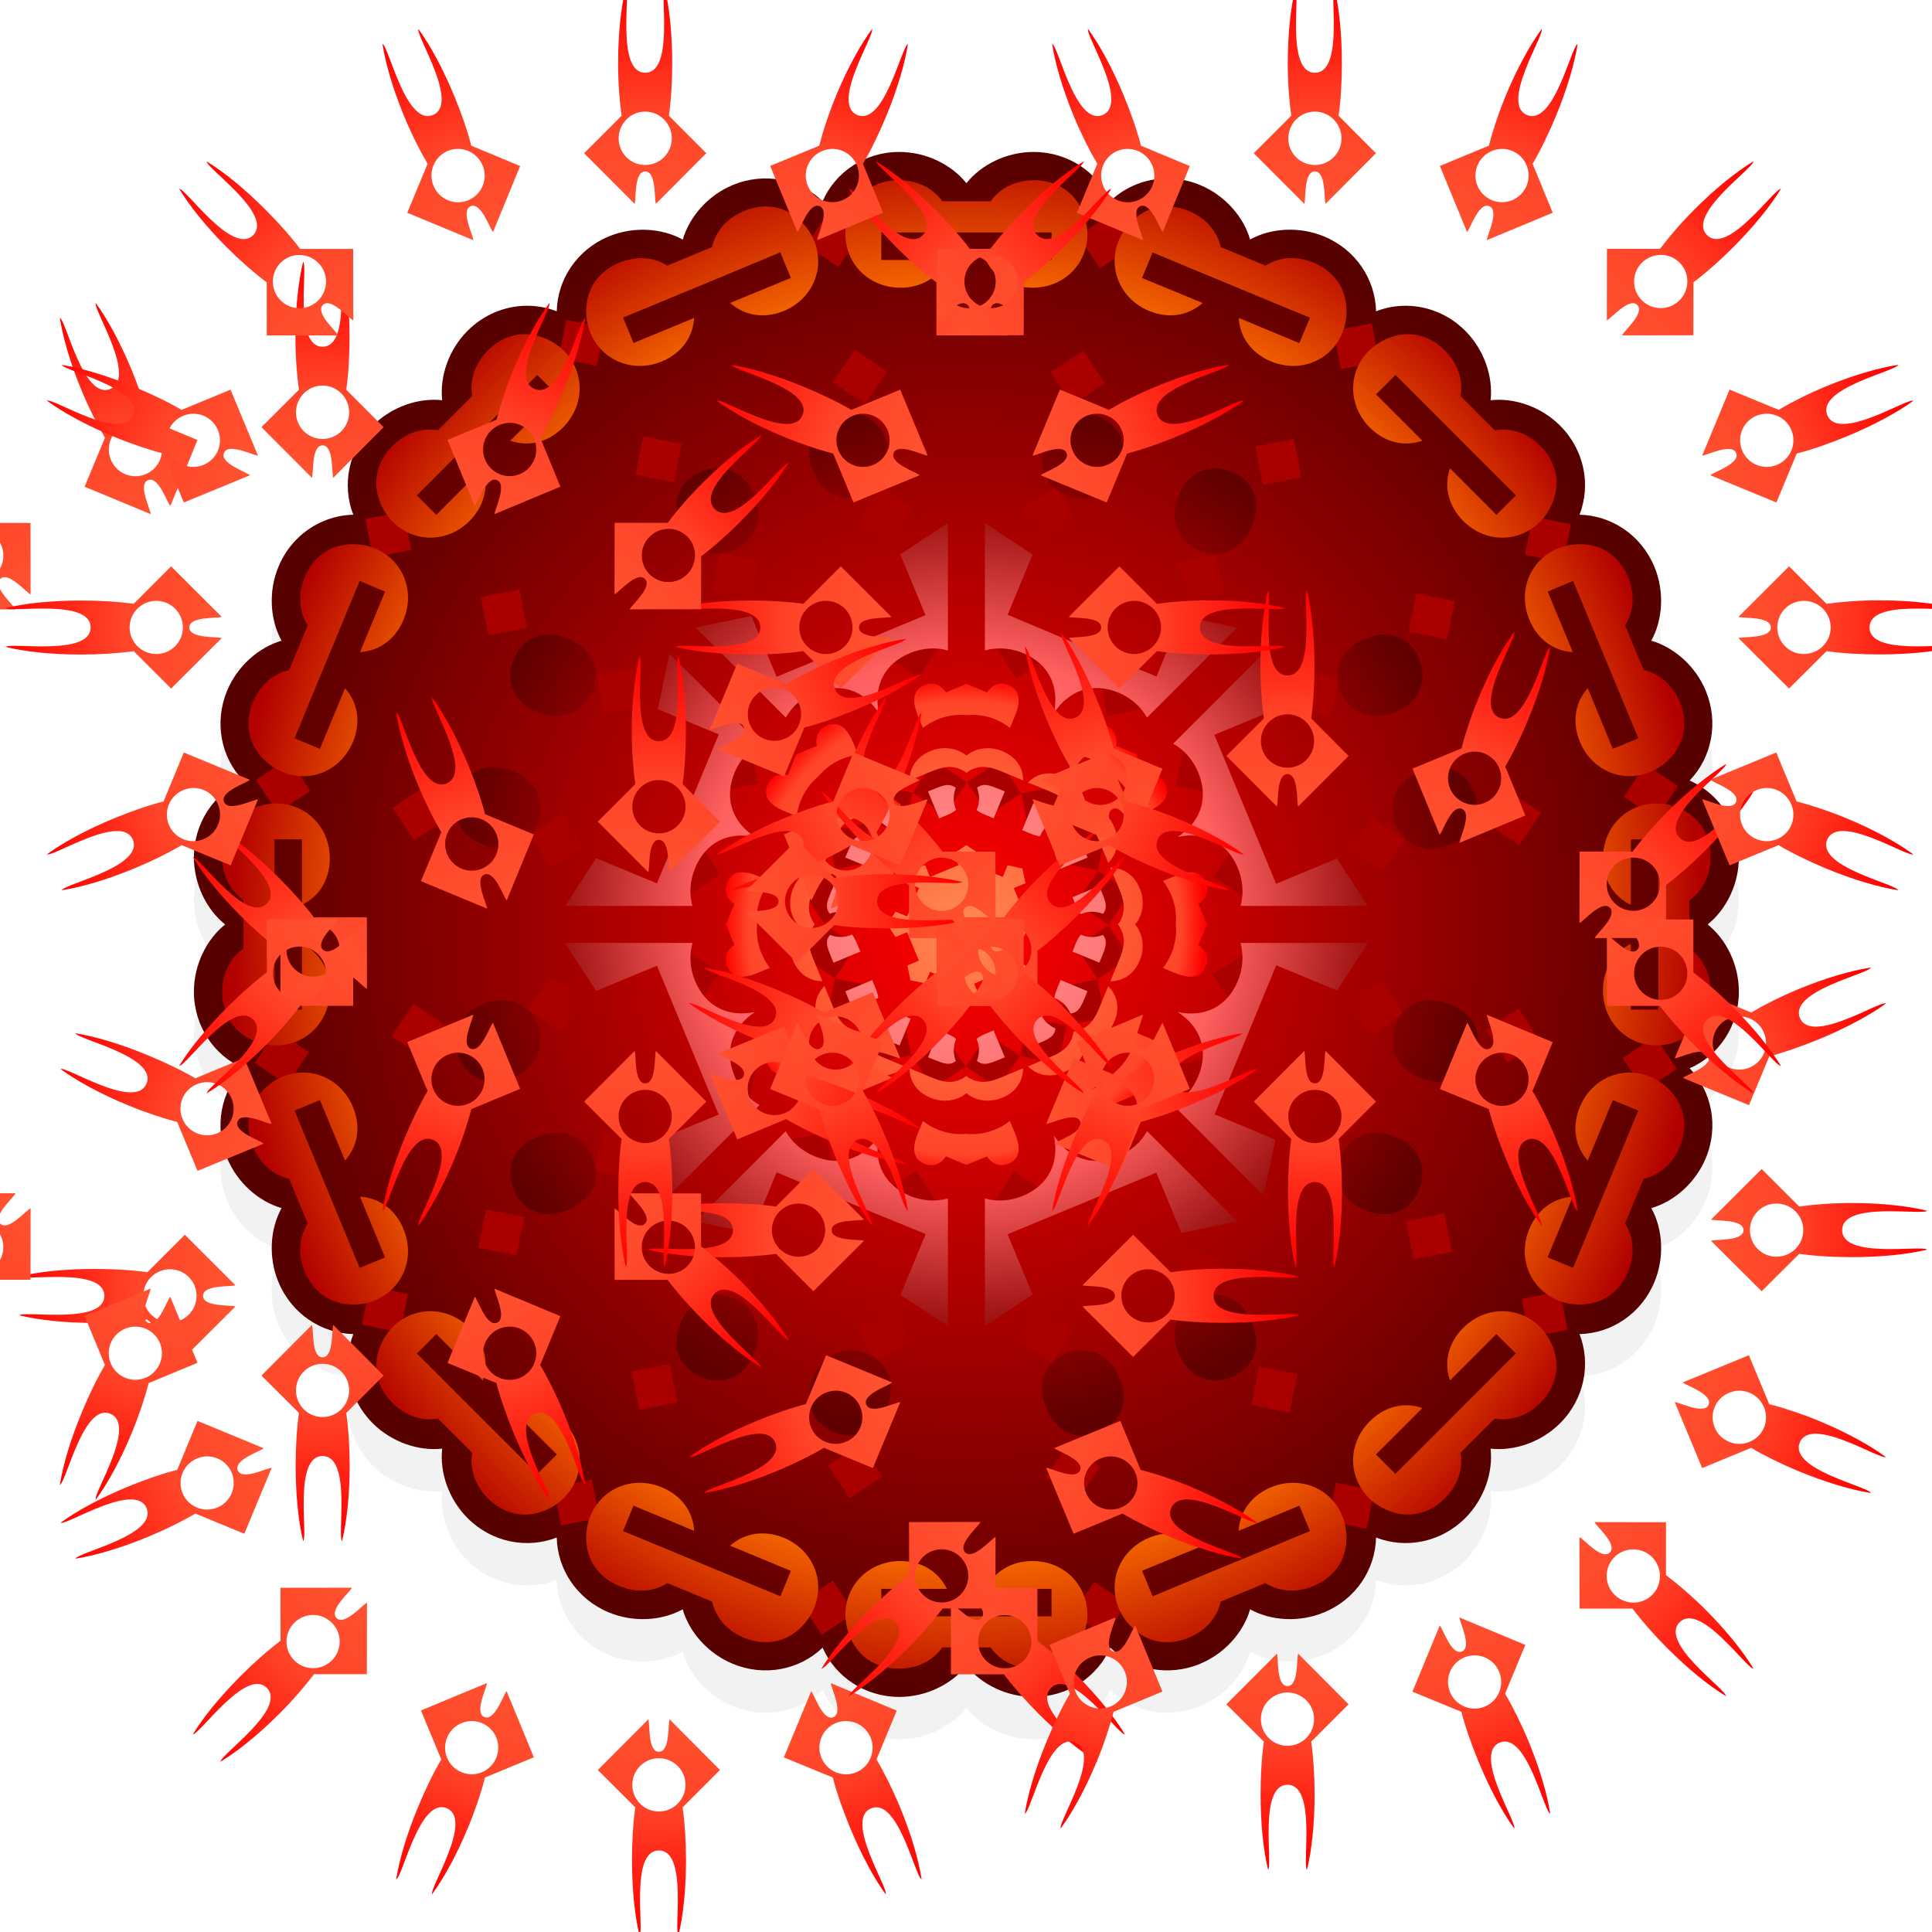 <svg width="80" height="80" id="svg2" viewBox="0 0 700 700" version="1.1" xmlns="http://www.w3.org/2000/svg"> <defs id="defs4"> <filter id="filter10954" color-interpolation-filters="sRGB"> <feGaussianBlur id="feGaussianBlur10956" stdDeviation="5" result="result1"/> <feComposite id="feComposite10958" operator="arithmetic" k2="2" in2="result1" in="result1"/> </filter> <radialGradient id="radialGradient10970" gradientUnits="userSpaceOnUse" cy="340.35" cx="317.59" gradientTransform="matrix(0 -1.386 1.327 0 -101.61 1142.5)" r="228.46"> <stop id="stop10328" stop-color="#f00" offset="0"/> <stop id="stop10330" stop-color="#570000" offset="1"/> </radialGradient> <radialGradient id="radialGradient10972" gradientUnits="userSpaceOnUse" cy="332.23" cx="321.42" gradientTransform="matrix(0 -1.486 1.382 0 -109.24 1179.9)" r="220.11"> <stop id="stop10318" stop-color="#ffbf00" offset="0"/> <stop id="stop10324" stop-color="#f66900" offset="0.8"/> <stop id="stop10320" stop-color="#b20000" offset="1"/> </radialGradient> <radialGradient id="radialGradient10974" gradientUnits="userSpaceOnUse" cy="330.19" cx="320.4" gradientTransform="matrix(0 -1.405 1.402 0 -114.31 1149.7)" r="151.33"> <stop id="stop10348" stop-color="#ff9696" offset="0"/> <stop id="stop10354" stop-color="#ff6060" offset="0.51"/> <stop id="stop10356" stop-color="#870000" offset="0.85"/> <stop id="stop10350" stop-color="#600000" offset="1"/> </radialGradient> <radialGradient id="radialGradient10976" gradientUnits="userSpaceOnUse" cy="333.13" cx="320.78" gradientTransform="matrix(0 -1.469 1.402 -5.9364e-7 -117.92 1175)" r="71.05"> <stop id="stop10361" stop-color="#ff8a52" offset="0"/> <stop id="stop10367" stop-color="#ff4529" offset="0.9"/> <stop id="stop10363" stop-color="#f00" offset="1"/> </radialGradient> <radialGradient id="radialGradient10978" gradientUnits="userSpaceOnUse" cy="353.59" cx="419.06" gradientTransform="matrix(0, -1.397, 1.402, 0, -276.738, 1440.897)" r="188.77"> <stop id="stop10528" stop-color="#ff8a52" offset="0"/> <stop id="stop10530" stop-color="#ff4529" offset="0.8"/> <stop id="stop10532" stop-color="#f00" offset="1"/> </radialGradient> <radialGradient id="gradient-1" gradientUnits="userSpaceOnUse" cy="353.59" cx="419.06" gradientTransform="matrix(0, -1.397, 1.402, 0, -16.753, 1413.723)" r="188.77"> <stop id="stop-1" stop-color="#ff8a52" offset="0"/> <stop id="stop-2" stop-color="#ff4529" offset="0.8"/> <stop id="stop-3" stop-color="#f00" offset="1"/> </radialGradient> <radialGradient id="gradient-2" gradientUnits="userSpaceOnUse" cy="353.59" cx="419.06" gradientTransform="matrix(0, -1.397, 1.402, 0, -5.422, 1164.442)" r="188.77"> <stop id="stop-4" stop-color="#ff8a52" offset="0"/> <stop id="stop-5" stop-color="#ff4529" offset="0.8"/> <stop id="stop-6" stop-color="#f00" offset="1"/> </radialGradient> <radialGradient id="gradient-3" gradientUnits="userSpaceOnUse" cy="353.59" cx="419.06" gradientTransform="matrix(0 -1.397 1.402 0 -149.58 1287.3)" r="188.77"> <stop id="stop-7" stop-color="#ff8a52" offset="0"/> <stop id="stop-8" stop-color="#ff4529" offset="0.8"/> <stop id="stop-9" stop-color="#f00" offset="1"/> </radialGradient> <radialGradient id="gradient-4" gradientUnits="userSpaceOnUse" cy="353.59" cx="419.06" gradientTransform="matrix(0, -1.397, 1.402, 0, -282.4, 1164.442)" r="188.77"> <stop id="stop-10" stop-color="#ff8a52" offset="0"/> <stop id="stop-11" stop-color="#ff4529" offset="0.8"/> <stop id="stop-12" stop-color="#f00" offset="1"/> </radialGradient> </defs> <g id="layer1" transform="translate(0 -352.36)"> <g id="g10960" transform="matrix(.876 0 0 .876 43.542 74.549)"> <path id="path10311-3" opacity=".228" filter="url(#filter10954)" transform="translate(-0)" d="m322.22 397.51c-14.294 0-26.407 8.335-31.688 20.375-9.486-9.109-23.946-12.159-37.156-6.688-10.183 4.218-17.92 13.021-20.687 22.562-8.702-4.784-20.416-5.528-30.594-1.312-13.2 5.468-21.254 17.831-21.531 30.969-4.027-1.567-8.317-2.327-12.594-2.281-8.733 0.095-17.499 3.53-24.281 10.312-7.79 7.79-11.59 18.88-10.5 28.75-9.874-1.095-20.956 2.738-28.75 10.531-10.104 10.104-12.804 24.597-8.031 36.844-4.325 0.091-8.562 1.037-12.5 2.719-8.032 3.429-14.798 9.951-18.469 18.812-4.216 10.178-3.471 21.861 1.312 30.562-9.541 2.767-18.313 10.536-22.531 20.719-5.468 13.2-2.437 27.636 6.656 37.125-12.03 5.285-20.375 17.464-20.375 31.75 0 11.016 5.157 21.572 12.906 27.781-7.756 6.208-12.906 16.728-12.906 27.75 0 14.286 8.345 26.434 20.375 31.719-9.101 9.486-12.126 23.92-6.656 37.125 4.216 10.178 12.996 17.948 22.531 20.719-4.79 8.703-5.53 20.38-1.312 30.562 5.47 13.207 17.824 21.261 30.969 21.531-4.773 12.247-2.073 26.771 8.031 36.875 7.79 7.79 18.88 11.59 28.75 10.5-1.095 9.874 2.706 20.956 10.5 28.75 10.104 10.104 24.628 12.804 36.875 8.031 0.279 13.14 8.331 25.501 21.531 30.969 10.178 4.216 21.86 3.503 30.562-1.281 2.767 9.541 10.536 18.313 20.719 22.531 13.205 5.47 27.668 2.445 37.156-6.656 5.285 12.03 17.401 20.344 31.688 20.344 11.016 0 21.572-5.157 27.781-12.906 6.208 7.756 16.728 12.906 27.75 12.906 14.286 0 26.465-8.314 31.75-20.344 9.486 9.092 23.926 12.124 37.125 6.656 10.178-4.216 17.948-12.995 20.719-22.531 8.703 4.79 20.38 5.499 30.562 1.281 13.2-5.467 21.253-17.831 21.531-30.969 12.248 4.775 26.739 2.074 36.844-8.031 7.794-7.794 11.626-18.876 10.531-28.75 9.87 1.089 20.96-2.71 28.75-10.5 10.104-10.104 12.804-24.628 8.031-36.875 13.14-0.279 25.501-8.331 30.969-21.531 4.218-10.183 3.509-21.859-1.281-30.562 9.536-2.771 18.316-10.541 22.531-20.719 5.468-13.2 2.437-27.636-6.656-37.125 12.029-5.285 20.344-17.433 20.344-31.719 0-11.022-5.15-21.542-12.906-27.75 7.75-6.209 12.906-16.765 12.906-27.781 0-14.294-8.335-26.469-20.375-31.75 9.101-9.486 12.157-23.92 6.688-37.125-4.218-10.183-12.99-17.952-22.531-20.719 4.784-8.702 5.497-20.385 1.281-30.562-5.468-13.2-17.831-21.254-30.969-21.531 4.773-12.247 2.073-26.74-8.031-36.844-7.794-7.794-18.876-11.626-28.75-10.531 1.089-9.87-2.741-20.96-10.531-28.75-6.782-6.782-15.517-10.218-24.25-10.312-4.278-0.046-8.566 0.713-12.594 2.281-0.279-13.139-8.332-25.501-21.531-30.969-10.183-4.218-21.859-3.509-30.562 1.281-2.771-9.536-10.541-18.315-20.719-22.531-8.861-3.671-18.27-3.505-26.375-0.25-3.968 1.593-7.63 3.919-10.75 6.906-5.285-12.03-17.464-20.344-31.75-20.344-11.022 0-21.542 5.15-27.75 12.906-6.209-7.75-16.765-12.906-27.781-12.906z"/> <g id="g10804" transform="translate(0 -2.877)"> <path id="path10311" d="m322.24 382.86c11.016 0 21.562 5.161 27.771 12.91 6.208-7.756 16.728-12.91 27.75-12.91 14.286 0 26.471 8.322 31.756 20.351 3.12-2.987 6.759-5.318 10.727-6.911 8.105-3.255 17.532-3.437 26.393 0.233 10.178 4.216 17.941 12.999 20.712 22.535 8.703-4.79 20.386-5.49 30.569-1.272 13.2 5.468 21.238 17.833 21.517 30.972 4.028-1.568 8.314-2.336 12.592-2.289 8.733 0.095 17.491 3.542 24.273 10.324 7.79 7.79 11.604 18.876 10.515 28.746 9.874-1.095 20.952 2.721 28.746 10.515 10.104 10.104 12.807 24.597 8.034 36.844 13.138 0.278 25.504 8.338 30.972 21.538 4.216 10.178 3.491 21.867-1.293 30.569 9.541 2.767 18.317 10.529 22.535 20.712 5.47 13.205 2.423 27.634-6.678 37.12 12.04 5.28 20.373 17.463 20.373 31.756-0 11.016-5.161 21.562-12.91 27.771 7.756 6.208 12.91 16.728 12.91 27.75 0 14.286-8.322 26.45-20.351 31.735 9.093 9.489 12.145 23.92 6.678 37.12-4.216 10.178-12.999 17.941-22.535 20.712 4.79 8.703 5.49 20.386 1.272 30.569-5.468 13.2-17.832 21.259-30.972 21.538 4.773 12.247 2.07 26.761-8.034 36.866-7.79 7.79-18.876 11.604-28.746 10.515 1.095 9.874-2.721 20.953-10.515 28.746-10.105 10.105-24.618 12.788-36.866 8.013-0.278 13.137-8.317 25.505-21.517 30.972-10.183 4.218-21.866 3.518-30.569-1.272-2.771 9.536-10.534 18.319-20.712 22.535-13.199 5.467-27.634 2.414-37.12-6.678-5.285 12.03-17.47 20.372-31.756 20.372-11.022-0-21.542-5.154-27.75-12.91-6.209 7.75-16.755 12.91-27.771 12.91-14.286 0-26.429-8.343-31.714-20.372-9.488 9.101-23.936 12.147-37.141 6.678-10.183-4.218-17.966-12.994-20.733-22.535-8.702 4.784-20.37 5.488-30.548 1.272-13.2-5.468-21.259-17.832-21.538-30.972-12.247 4.773-26.761 2.091-36.865-8.013-7.794-7.794-11.61-18.872-10.515-28.746-9.87 1.089-20.956-2.725-28.746-10.515-10.104-10.104-12.786-24.618-8.013-36.866-13.145-0.27-25.502-8.332-30.972-21.538-4.218-10.183-3.497-21.866 1.293-30.569-9.536-2.771-18.319-10.534-22.535-20.712-5.47-13.205-2.444-27.634 6.657-37.12-12.03-5.285-20.372-17.449-20.372-31.735-0-11.022 5.154-21.542 12.91-27.75-7.75-6.209-12.91-16.755-12.91-27.771-0-14.286 8.343-26.471 20.372-31.756-9.094-9.489-12.124-23.92-6.657-37.12 4.218-10.183 12.994-17.945 22.535-20.712-4.784-8.702-5.509-20.391-1.293-30.569 3.671-8.861 10.432-15.395 18.465-18.825 3.938-1.682 8.182-2.622 12.507-2.713-4.773-12.247-2.091-26.74 8.013-36.844 7.793-7.794 18.872-11.61 28.746-10.515-1.089-9.87 2.725-20.956 10.515-28.746 6.782-6.782 15.54-10.229 24.273-10.324 4.277-0.046 8.565 0.722 12.592 2.289 0.278-13.138 8.338-25.504 21.538-30.972 10.178-4.216 21.889-3.469 30.59 1.314 2.767-9.541 10.508-18.359 20.69-22.577 13.21-5.472 27.655-2.41 37.141 6.699 5.281-12.04 17.42-20.372 31.714-20.372z" fill="url(#radialGradient10970)"/> <path id="rect10534" d="m184.52 452.35-3.217 15.81 15.81 3.217 3.252-15.833-15.845-3.193zm-83.067 82.343 3.065 15.843 15.819-3.1-3.03-15.866-15.855 3.123zm191.32-126.63-9.011 13.386 13.327 9 9.105-13.397-13.421-8.988zm-76.421 92.383-3.217 15.81 15.81 3.217 3.252-15.833-15.845-3.193zm-67.112 66.482 3.065 15.843 15.843-3.065-3.03-15.866-15.878 3.088zm154.55-102.25-9.046 13.409 13.386 9.011 9.047-13.409-13.386-9.011zm-247.63 177.94 8.899 13.445 13.503-8.887-8.922-13.48-13.48 8.922zm340.14-225.12l8.899 13.445 13.503-8.887-8.957-13.457-13.445 8.899zm-148.11 131.05-3.193 15.845 15.787 3.182 3.275-15.798-15.868-3.228zm-135.49 105.58l8.899 13.445 13.445-8.899-8.899-13.445-13.445 8.899zm272.1-180.1 8.899 13.445 13.503-8.887-8.922-13.48-13.48 8.922zm-187.74 125.17 3.123 15.854 15.819-3.1-3.03-15.866-15.913 3.111zm117.76-77.896-9.047 13.409 13.398 8.953 9.058-13.315-13.409-9.047zm-145.55 144.3 8.922 13.48 13.445-8.899-8.922-13.48-13.445 8.899zm204.03-135.04 8.934 13.422 13.468-8.864-8.922-13.48-13.48 8.922zm-93.276 66.079-3.193 15.845 15.81 3.217 3.252-15.833-15.868-3.228zm-215.33 149.54-9.047 13.409 13.386 9.011 9.07-13.374-13.409-9.047zm437.12-289.33 3.065 15.843 15.843-3.065-3.065-15.843-15.843 3.065zm-256.91 174.59 3.088 15.878 15.819-3.1-3.03-15.866-15.878 3.088zm80.881-53.534-8.988 13.421 13.351 9.035 9.07-13.374-13.432-9.082zm-204.49 157.31-9.011 13.386 13.386 9.011 9.011-13.386-13.386-9.011zm348.27-230.52 3.1 15.819 15.819-3.1-3.1-15.819-15.819 3.1zm-94.316 73.432-13.457 8.957 8.899 13.445 13.503-8.887-8.945-13.515zm-149.49 98.994 8.899 13.445 13.48-8.922-8.899-13.445-13.48 8.922zm-47.817 47.047-9.011 13.386 13.409 9.047 9.011-13.386-13.409-9.047zm259.39-171.69 3.065 15.843 15.843-3.065-3.065-15.843-15.843 3.065zm-125.48 92.243-3.217 15.81 15.833 3.252 3.228-15.868-15.845-3.193zm-19.165 18.945 3.088 15.878 15.878-3.088-3.088-15.878-15.878 3.088zm44.115-29.148-9.011 13.386 13.386 9.011 9.011-13.386-13.386-9.011zm-102.21 78.66-9.011 13.386 13.351 9.035 9.046-13.409-13.386-9.011zm170.47-112.83 3.065 15.843 15.819-3.1-3.03-15.866-15.854 3.123zm-54.751 43.206 8.922 13.48 13.48-8.922-8.957-13.457-13.445 8.899zm-68.01 45.065 8.899 13.445 13.445-8.899-8.899-13.445-13.445 8.899zm90.506-40.519 3.088 15.878 15.855-3.123-3.1-15.819-15.843 3.065zm-81.572 54.092-9.035 13.351 13.351 9.035 9.011-13.386-13.327-9zm52.456-9.377 0.024 0.035-0.487 2.544-2.664 0.552 0.517 2.687-2.247 1.487 1.464 2.212-1.455 2.225 2.213 1.514-0.522 2.567 2.625 0.534 0.505 2.594 2.535-0.517 1.51 2.282 2.247-1.487 2.19 1.478 0.024 0.035 1.525-2.272 2.567 0.522 0.059 0.011 0.534-2.625 2.594-0.505 0.035-0.023-0.505-2.594 2.212-1.464-1.464-2.212 1.49-2.248-2.213-1.514 0.534-2.625-2.602-0.499-0.517-2.687-2.722 0.539-1.464-2.212-2.247 1.487-2.19-1.478-1.478 2.19-2.625-0.534zm-240.48 159.22-3.217 15.81 15.81 3.217 3.252-15.833-15.845-3.193zm48.093-31.832-3.217 15.81 15.81 3.217 3.217-15.81-15.81-3.217zm48.128-31.856-3.217 15.81 15.81 3.217 3.217-15.81-15.81-3.217zm48.093-31.832-3.217 15.81 15.81 3.217 3.217-15.81-15.81-3.217zm48.093-31.832-3.217 15.81 15.81 3.217 3.217-15.81-15.81-3.217zm96.222-63.688-3.252 15.833 15.845 3.193 3.217-15.81-15.81-3.217zm48.058-31.809-3.217 15.81 15.81 3.217 3.252-15.833-15.845-3.193zm48.128-31.856-3.217 15.81 15.81 3.217 3.217-15.81-15.81-3.217zm48.093-31.832-3.217 15.81 15.81 3.217 3.217-15.81-15.81-3.217zm48.093-31.832-3.217 15.81 15.81 3.217 3.217-15.81-15.81-3.217zm-275.92 210.09 3.065 15.843 15.843-3.065-3.065-15.843-15.843 3.065zm96.175-63.606-9.07 13.374 13.409 9.047 9.011-13.386-13.351-9.035zm-77.186 76.431 0.024 0.035 8.899 13.445 13.48-8.922-8.957-13.457-13.445 8.899zm68.056-44.995 8.922 13.48 13.445-8.899-8.899-13.445-13.468 8.864zm-119.29 80.016 3.065 15.843 15.819-3.1-3.065-15.843-15.819 3.1zm185-122.45-9.011 13.386 13.351 9.035 9.07-13.374-13.409-9.046zm-102.24 78.625-9.011 13.386 13.327 9 9.105-13.397-13.421-8.988zm29.558-19.564 3.065 15.843 15.843-3.065-3.053-15.901-15.854 3.123zm-12.827 12.731-3.217 15.81 15.81 3.217 3.252-15.833-15.845-3.193zm-131.76 98.469 3.1 15.819 15.843-3.065-3.1-15.819-15.843 3.065zm273.89-181.28-8.976 13.362 13.374 9.07 9.011-13.386-13.409-9.047zm-201.89 154.98 0.024 0.035 8.899 13.445 13.48-8.922-8.922-13.48-13.48 8.922zm136.04-90.04l0.024 0.035 8.899 13.445 13.48-8.922-8.922-13.48-13.48 8.922zm-240.27 164.18 3.065 15.843 15.819-3.1-3.065-15.843-15.819 3.1zm362.77-240.11-9.011 13.386 13.327 9 9.07-13.374-13.386-9.011zm-204.48 157.25-9.011 13.386 13.351 9.035 9.07-13.374-13.409-9.047zm66.348-43.915 3.065 15.843 15.819-3.1-3.03-15.866-15.854 3.123zm-256.91 174.59 3.065 15.843 15.843-3.065-3.053-15.901-15.854 3.123zm451.66-298.94-9.011 13.386 13.351 9.035 9.011-13.386-13.351-9.035zm-223.55 152.91-3.217 15.81 15.81 3.217 3.252-15.833-15.845-3.193zm-103.06 80.583 0.024 0.035 8.899 13.445 13.48-8.922-8.957-13.457-13.445 8.899zm204.09-135.03 8.922 13.48 13.445-8.899-8.922-13.48-13.445 8.899zm-24.432 58.123 3.1 15.819 15.843-3.065-3.065-15.843-15.878 3.088zm-103.11 68.3-9.035 13.351 13.386 9.011 9.07-13.374-13.421-8.988zm-88.077 65.163 0.024 0.035 8.899 13.445 13.48-8.922-8.957-13.457-13.445 8.899zm272.12-180.06 8.899 13.445 13.48-8.922-8.899-13.445-13.48 8.922zm-125.69 91.017-3.217 15.81 15.81 3.217 3.252-15.833-15.845-3.193zm-157.93 145.58 8.899 13.445 13.503-8.887-8.922-13.48-13.48 8.922zm340.13-225.13 8.899 13.445 13.445-8.899-8.899-13.445-13.445 8.899zm-229.56 160.07-9.011 13.386 13.351 9.035 9.07-13.374-13.409-9.047zm140-92.662 3.065 15.843 15.843-3.065-3.053-15.901-15.855 3.123zm-60.798 60.233-3.217 15.81 15.81 3.217 3.252-15.833-15.845-3.193zm-68.202 89.012-9.023 13.444 13.386 9.011 9.07-13.374-13.432-9.082zm176.79-117.01 3.123 15.854 15.819-3.1-3.065-15.843-15.878 3.088zm-76.776 76.059-3.193 15.845 15.81 3.217 3.252-15.833-15.868-3.228z" fill="#a00"/> <path id="path10309" fill="url(#radialGradient10972)" d="m321.95 394.56c-6.306 0-12.036 2.352-15.855 6.526-3.73 3.908-6.132 10.04-6.132 15.724 0 12.522 9.898 22.206 22.776 22.206 8.615-0 15.675-4.193 19.228-11.475h-27.155v-11.388h70.429v11.388h-27.199c3.552 7.282 10.701 11.475 19.315 11.475 12.878 0 22.688-9.684 22.688-22.206 0-5.684-2.402-11.816-6.132-15.724-3.819-4.174-9.55-6.526-15.855-6.526-7.638 0-13.96 3.032-18.045 8.716h-19.972c-4.085-5.684-10.451-8.716-18.089-8.716zm-54.968 10.862c-2.924 0.015-5.978 0.633-8.891 1.84-7.056 2.923-11.716 8.165-13.315 14.979l-5.256 2.146-7.928 3.285-5.256 2.19c-5.949-3.688-12.96-4.062-20.016-1.139-5.826 2.413-10.245 6.771-12.176 12.089-1.951 5.038-1.825 11.611 0.35 16.863 4.792 11.569 17.667 16.754 29.564 11.826 7.959-3.297 12.864-9.914 13.359-18.001l-25.097 10.38-4.336-10.512 25.403-10.512 14.235-5.869 25.403-10.599 4.38 10.556-25.141 10.38c6.069 5.369 14.291 6.582 22.25 3.285 11.897-4.928 17.231-17.645 12.439-29.214-2.175-5.251-6.709-10.037-11.651-12.22-2.563-1.197-5.398-1.767-8.322-1.752zm165.6 0c-2.391 0.043-4.721 0.457-6.877 1.314-0.329 0.131-0.643 0.288-0.964 0.438-4.942 2.183-9.519 6.969-11.694 12.22-4.792 11.569 0.629 24.286 12.527 29.214 7.959 3.297 16.093 2.084 22.162-3.285l-25.097-10.337 4.38-10.556 25.403 10.556 14.235 5.913 25.447 10.512-4.38 10.512-25.097-10.424c0.495 8.088 5.444 14.705 13.403 18.001 11.897 4.928 24.685-0.213 29.477-11.782 2.175-5.251 2.301-11.869 0.35-16.906-1.931-5.318-6.351-9.719-12.176-12.132-7.056-2.923-14.023-2.505-19.972 1.183l-5.3-2.19-7.928-3.285-5.256-2.146c-1.599-6.815-6.302-12.1-13.359-15.023-3.072-1.272-6.211-1.851-9.285-1.796zm-265.6 52.822c-5.304 0.074-10.624 2.434-14.804 6.614-5.401 5.401-7.7 12.057-6.57 18.965l-4.029 4.029-6.088 6.088-4.029 4.029c-6.908-1.13-13.521 1.169-18.921 6.57-4.459 4.459-6.865 10.203-6.614 15.855 0.126 5.401 2.77 11.398 6.789 15.417 8.855 8.855 22.648 8.799 31.754-0.307 6.091-6.091 8.156-14.15 5.519-21.812l-19.228 19.272-8.059-8.059 19.447-19.491 10.906-10.906 19.447-19.403 8.059 8.015-19.228 19.184c7.661 2.638 15.677 0.66 21.768-5.431 9.106-9.106 9.249-22.944 0.394-31.798-4.019-4.019-10.06-6.707-15.461-6.833-0.353-0.014-0.697-0.007-1.051 0zm364.98 0c-5.401 0.126-11.442 2.813-15.461 6.833-8.855 8.855-8.712 22.692 0.394 31.798 6.091 6.091 14.063 8.069 21.724 5.431l-19.184-19.184 8.059-8.015 19.447 19.403 10.862 10.906 19.491 19.491-8.059 8.059-19.228-19.272c-2.638 7.661-0.573 15.72 5.519 21.812 9.106 9.106 22.9 9.161 31.754 0.307 4.019-4.019 6.663-10.017 6.789-15.417 0.251-5.652-2.155-11.397-6.614-15.855-5.401-5.401-12.013-7.7-18.921-6.57l-4.073-4.029-6.044-6.088-4.029-4.029c1.13-6.908-1.169-13.564-6.57-18.965-4.18-4.18-9.502-6.538-14.804-6.614-0.354-0.006-0.698-0.016-1.051 0zm-436.24 86.86c-2.561 0.057-5.023 0.504-7.227 1.358-0.332 0.121-0.683 0.254-1.007 0.394-4.872 2.098-8.863 6.321-11.125 11.782-2.923 7.056-2.505 14.111 1.183 20.06l-2.19 5.256-3.285 7.928-2.19 5.256c-6.814 1.599-12.056 6.259-14.979 13.315-2.412 5.826-2.439 12.044-0.044 17.169 2.183 4.942 6.969 9.519 12.22 11.694 11.569 4.792 24.286-0.585 29.214-12.483 3.297-7.959 2.084-16.137-3.285-22.206l-10.38 25.097-10.512-4.336 10.512-25.447 5.913-14.235 10.512-25.403 10.512 4.38-10.38 25.053c8.088-0.495 14.705-5.4 18.001-13.359 4.928-11.897-0.213-24.728-11.782-29.521-2.954-1.224-6.387-1.826-9.68-1.752zm507.46 0c-2.937 0.066-5.915 0.664-8.541 1.752-11.569 4.792-16.71 17.623-11.782 29.521 3.297 7.959 9.87 12.864 17.958 13.359l-10.38-25.053 10.512-4.38 10.512 25.403 5.913 14.235 10.556 25.447-10.556 4.336-10.38-25.097c-5.369 6.069-6.538 14.247-3.241 22.206 4.928 11.897 17.601 17.231 29.17 12.439 5.251-2.175 10.037-6.709 12.22-11.651 2.395-5.126 2.369-11.344-0.044-17.169-2.923-7.056-8.165-11.716-14.979-13.315l-2.19-5.256-3.285-7.928-2.19-5.256c3.688-5.949 4.105-13.004 1.183-20.06-2.413-5.826-6.771-10.245-12.089-12.176-2.519-0.975-5.429-1.424-8.366-1.358zm-538.73 107.22c-5.684 0-11.816 2.358-15.724 6.088-4.174 3.819-6.526 9.593-6.526 15.899 0 7.638 3.076 13.96 8.76 18.045v19.972c-5.684 4.085-8.76 10.407-8.76 18.045 0 6.306 2.352 12.08 6.526 15.899 3.908 3.73 10.04 6.132 15.724 6.132 12.522 0 22.25-9.854 22.25-22.732 0-8.615-4.237-15.719-11.519-19.272v27.199h-11.388v-70.429h11.388v27.112c7.282-3.552 11.519-10.613 11.519-19.228 0-12.878-9.728-22.732-22.25-22.732zm571.05 0c-12.522 0-22.206 9.854-22.206 22.732 0 8.615 4.236 15.675 11.519 19.228v-27.112h11.388v70.429h-11.388v-27.199c-7.283 3.553-11.519 10.657-11.519 19.272 0 12.878 9.684 22.732 22.206 22.732 5.684 0 11.86-2.402 15.768-6.132 4.174-3.819 6.526-9.594 6.526-15.899 0-7.638-3.076-13.96-8.76-18.045v-19.972c5.684-4.085 8.76-10.407 8.76-18.045 0-6.306-2.352-12.08-6.526-15.899-3.908-3.73-10.084-6.088-15.768-6.088zm-559.66 111.3c-2.898-0.021-5.867 0.554-8.76 1.752-5.251 2.175-10.037 6.753-12.22 11.694-2.396 5.126-2.369 11.344 0.044 17.169 2.923 7.056 8.165 11.716 14.979 13.315l2.19 5.256 3.285 7.928 2.19 5.3c-3.688 5.949-4.106 12.916-1.183 19.972 2.413 5.826 6.814 10.245 12.132 12.176 5.037 1.951 11.611 1.825 16.863-0.35 11.569-4.792 16.754-17.579 11.826-29.477-3.297-7.959-9.914-12.907-18.001-13.403l10.38 25.141-10.512 4.336-10.512-25.447-5.913-14.235-10.512-25.403 10.512-4.336 10.38 25.053c5.369-6.069 6.582-14.203 3.285-22.162-3.696-8.923-11.761-14.216-20.454-14.278zm548.32 0c-2.9 0.024-5.742 0.63-8.366 1.752-5.238 2.247-9.627 6.585-12.089 12.527-3.297 7.959-2.084 16.093 3.285 22.162l10.38-25.053 10.512 4.336-10.512 25.403-5.913 14.235-10.512 25.447-10.556-4.38 10.424-25.097c-8.088 0.495-14.705 5.444-18.001 13.403-4.928 11.897 0.257 24.685 11.826 29.477 5.251 2.175 11.869 2.301 16.906 0.35 5.318-1.931 9.675-6.351 12.089-12.176 2.923-7.056 2.505-14.023-1.183-19.972l2.19-5.3 3.285-7.928 2.19-5.256c6.814-1.599 12.056-6.258 14.979-13.315 2.413-5.826 2.438-12.044 0.044-17.169-2.183-4.941-6.969-9.519-12.22-11.694-2.892-1.198-5.86-1.776-8.76-1.752zm-496.68 98.723c-5.342 0.2-10.61 2.375-14.76 6.526-4.019 4.019-6.663 10.06-6.789 15.461-0.251 5.652 2.155 11.397 6.614 15.855 5.401 5.401 12.013 7.7 18.921 6.57l4.029 4.029 6.088 6.044 4.029 4.073c-1.13 6.908 1.169 13.52 6.57 18.921 4.459 4.459 10.203 6.865 15.855 6.614 5.401-0.126 11.442-2.813 15.461-6.833 8.855-8.855 8.755-22.648-0.35-31.754-6.091-6.091-14.15-8.112-21.812-5.475l19.272 19.228-8.059 8.015-19.491-19.447-10.906-10.906-19.403-19.447 8.015-8.015 19.228 19.184c2.638-7.662 0.617-15.677-5.475-21.768-4.553-4.553-10.281-6.81-15.987-6.877-0.357-0.004-0.695-0.014-1.051 0zm443.99 0c-5.706 0.066-11.434 2.324-15.987 6.877-6.091 6.091-8.113 14.107-5.475 21.768l19.184-19.184 8.059 8.015-19.447 19.447-10.862 10.906-19.491 19.447-8.059-8.015 19.228-19.228c-7.661-2.638-15.677-0.617-21.768 5.475-9.106 9.106-9.205 22.9-0.35 31.754 4.019 4.019 10.06 6.707 15.461 6.833 5.652 0.251 11.397-2.155 15.855-6.614 5.401-5.401 7.7-12.013 6.57-18.921l4.029-4.073 6.044-6.044 4.029-4.029c6.908 1.13 13.564-1.169 18.965-6.57 4.459-4.459 6.865-10.203 6.614-15.855-0.126-5.401-2.77-11.442-6.789-15.461-4.427-4.427-10.106-6.592-15.811-6.526zm-357.49 70.955c-2.559 0.103-5.041 0.648-7.358 1.577-5.297 2.122-9.736 6.304-12.132 12.089-2.175 5.251-2.301 11.869-0.35 16.906 1.931 5.318 6.351 9.675 12.176 12.089 7.056 2.923 14.067 2.549 20.016-1.139l5.256 2.146 7.928 3.285 5.3 2.19c1.599 6.815 6.215 12.056 13.271 14.979 5.826 2.412 12.087 2.439 17.213 0.044 4.941-2.183 9.475-6.969 11.651-12.22 4.792-11.569-0.542-24.242-12.439-29.17-7.959-3.297-16.181-2.128-22.25 3.241l25.141 10.424-4.336 10.512-25.447-10.556-14.235-5.913-25.403-10.512 4.336-10.512 25.097 10.424c-0.495-8.088-5.4-14.705-13.359-18.001-2.974-1.232-6.031-1.856-8.979-1.883-0.368-0.003-0.729-0.015-1.095 0zm270.98 0c-2.946 0.025-5.961 0.608-8.935 1.84-7.959 3.297-12.951 9.958-13.446 18.045l25.141-10.424 4.38 10.512-25.447 10.556-14.235 5.869-25.403 10.556-4.336-10.556 25.053-10.337c-6.069-5.369-14.203-6.625-22.162-3.329-11.897 4.928-17.319 17.645-12.527 29.214 2.175 5.251 6.753 10.037 11.694 12.22 5.125 2.395 11.344 2.369 17.169-0.044 7.056-2.923 11.716-8.165 13.315-14.979l5.212-2.19 7.971-3.285 5.256-2.19c5.949 3.688 12.96 4.105 20.016 1.183 5.826-2.413 10.245-6.771 12.176-12.089 1.951-5.038 1.781-11.655-0.394-16.906-3.594-8.677-11.66-13.741-20.498-13.665zm-162.23 32.368c-12.878 0-22.776 9.684-22.776 22.206 0 5.684 2.402 11.86 6.132 15.768 3.819 4.174 9.55 6.526 15.855 6.526 7.638-0 14.004-3.076 18.089-8.76h19.973c4.085 5.684 10.407 8.76 18.045 8.76 6.306 0 12.036-2.352 15.855-6.526 3.73-3.908 6.132-10.084 6.132-15.768 0-12.522-9.81-22.206-22.688-22.206-8.615 0-15.763 4.237-19.315 11.519h27.199v11.344h-70.429v-11.344h27.155c-3.552-7.283-10.613-11.519-19.228-11.519z"/> <path id="path10295" fill="url(#radialGradient10974)" d="m301.89 490.92c-2.154 0.023-4.403 0.494-6.701 1.445-9.192 3.807-12.636 12.706-8.628 22.381 4.048 9.772 13.146 13.881 22.338 10.074 8.998-3.727 12.147-12.775 8.059-22.644-3.036-7.329-8.605-11.324-15.067-11.256zm95.394 0c-1.861 0.077-3.644 0.524-5.3 1.27-3.783 1.706-6.911 5.1-8.935 9.986-4.088 9.869-0.895 18.917 8.103 22.644 9.192 3.807 18.202-0.302 22.25-10.074 4.008-9.675 0.563-18.574-8.628-22.381-2.298-0.952-4.551-1.424-6.701-1.445-0.269-0.003-0.523-0.011-0.788 0zm-150.27 22.776c-2.174 0.022-4.447 0.494-6.745 1.445-9.192 3.807-12.501 12.522-8.453 22.294 4.088 9.869 12.726 14.02 21.724 10.293 9.192-3.807 12.72-13.091 8.672-22.863-3.006-7.256-8.678-11.235-15.198-11.169zm205.2 0c-1.881 0.076-3.711 0.483-5.387 1.226-3.832 1.7-7.019 5.105-9.023 9.942-4.048 9.772-0.563 19.056 8.628 22.863 8.998 3.727 17.68-0.38 21.768-10.249 4.048-9.772 0.738-18.53-8.453-22.338-2.298-0.952-4.571-1.42-6.745-1.445-0.272-0.003-0.52-0.011-0.788 0zm-109.85 22.6-19.71 13.008 10.424 25.141-25.535 10.599-10.468 4.336-25.579 10.556-10.424-25.141-23.082 4.73 37.317 37.273c2.502-4.475 6.641-8.163 11.782-10.293 10.643-4.409 20.404-1.15 26.717 8.453-2.328-11.257 2.232-20.425 12.877-24.834 5.138-2.128 10.742-2.483 15.68-1.095v-52.734zm15.286 0.044v52.69c1.915-0.543 3.916-0.815 5.957-0.832 3.229-0.028 6.566 0.575 9.723 1.883 10.643 4.409 15.203 13.623 12.877 24.878 6.313-9.606 16.073-12.862 26.717-8.453 5.131 2.126 9.274 5.824 11.782 10.293l37.229-37.185-23.038-4.905-10.249 25.097-25.666-10.468-10.38-4.292-25.535-10.775 10.293-24.878-19.71-13.052zm-180.89 46.12c-2.046 0.051-3.978 0.491-5.738 1.27-3.55 1.571-6.45 4.583-8.234 8.891-3.807 9.191 0.092 17.936 9.767 21.943 9.772 4.048 19.012 0.519 22.819-8.672 3.727-8.998-0.38-17.636-10.249-21.724-2.92-1.21-5.735-1.773-8.366-1.708zm346.06 0c-2.498 0.008-5.179 0.57-7.928 1.708-9.869 4.088-13.976 12.726-10.249 21.724 3.807 9.192 13.047 12.72 22.819 8.672 9.675-4.008 13.574-12.752 9.767-21.943-2.736-6.606-8.027-10.182-14.41-10.161zm-49.975 7.84-37.317 37.317c4.496 2.498 8.198 6.662 10.337 11.826 4.409 10.643 1.15 20.404-8.453 26.717 11.257-2.328 20.469 2.232 24.878 12.877 2.128 5.138 2.484 10.747 1.095 15.68h52.646l-12.789-19.622-25.141 10.468-10.599-25.622-4.336-10.424-10.599-25.579 25.141-10.424-4.862-23.214zm-245.67 0.044-4.774 22.995 25.184 10.424-10.687 25.754-4.292 10.38-10.599 25.491-25.141-10.424-12.789 19.753h52.603c-1.382-4.923-1.03-10.505 1.095-15.636 4.409-10.643 13.579-15.203 24.834-12.877-9.606-6.313-12.862-16.073-8.453-26.717 2.132-5.147 5.849-9.315 10.337-11.826l-37.317-37.317zm-72.093 46.909c-0.335-0.008-0.678 0.034-1.007 0.044-2.052 0.065-4.007 0.474-5.782 1.27-3.579 1.606-6.45 4.714-8.234 9.023-3.807 9.192 0.039 17.677 9.811 21.724 9.869 4.088 18.873 0.895 22.6-8.103 3.807-9.192-0.258-18.202-10.03-22.25-2.53-1.048-5.011-1.645-7.358-1.708zm390.38 0c-2.503-0.014-5.163 0.537-7.884 1.664-9.772 4.048-13.837 13.102-10.03 22.294 3.727 8.998 12.731 12.191 22.6 8.103 9.772-4.048 13.618-12.577 9.811-21.768-2.736-6.606-8.101-10.258-14.497-10.293zm-188.03 7.402c-0.439 0.014-0.852 0.095-1.226 0.219-0.2 0.057-0.426 0.14-0.613 0.219-0.443 0.188-0.813 0.434-1.183 0.745 1.182 3.219 1.088 6.342-0.175 9.198 0.93 0.751 2.156 1.41 3.723 2.059l3.329 1.358 4.599-11.125-3.066-1.226c-2.406-0.997-4.071-1.486-5.387-1.445zm-15.33 0.044c-1.237 0.077-2.8 0.53-4.905 1.402l-3.066 1.27 4.599 11.125 3.373-1.402c1.534-0.635 2.717-1.372 3.635-2.102-1.241-2.838-1.304-5.914-0.131-9.11-0.535-0.46-1.106-0.768-1.796-0.964-0.374-0.124-0.787-0.207-1.226-0.219-0.165-0.004-0.305-0.011-0.482 0zm35.565 7.533-4.599 11.125 3.373 1.402c1.555 0.644 2.852 1.012 4.029 1.139 1.128-2.908 3.238-5.177 6.351-6.614-0.056-0.697-0.223-1.35-0.569-1.971-0.708-1.409-2.355-2.482-5.562-3.811l-3.022-1.27zm-55.318 0.044-3.022 1.27c-0.401 0.166-0.83 0.279-1.183 0.438-2.468 1.114-3.76 2.096-4.38 3.329-0.351 0.629-0.56 1.308-0.613 2.015 3.093 1.435 5.266 3.634 6.395 6.526 1.187-0.127 2.554-0.447 4.117-1.095l3.285-1.402-4.599-11.081zm-15.33 13.24c-0.51 0.036-1.019 0.115-1.489 0.307-0.188 0.076-0.344 0.162-0.526 0.263-1.409 0.708-2.482 2.355-3.811 5.562l-1.314 3.022 11.169 4.643 1.358-3.416c0.638-1.541 1.008-2.86 1.139-4.029-2.901-1.129-5.092-3.243-6.526-6.351zm86.065 0c-1.441 3.123-3.693 5.223-6.614 6.351 0.126 1.188 0.49 2.551 1.139 4.117l1.358 3.329 11.125-4.599-1.27-3.066c-1.329-3.208-2.401-4.811-3.811-5.519-0.616-0.343-1.237-0.556-1.927-0.613zm-98.022 20.936-1.314 3.11c-1.329 3.208-1.722 5.073-1.226 6.57 0.191 0.671 0.523 1.271 0.964 1.796 3.203-1.176 6.31-1.07 9.154 0.175 0.746-0.928 1.457-2.121 2.102-3.679l1.402-3.329-11.081-4.643zm109.89 0.044-11.081 4.599 1.402 3.373c0.641 1.548 1.276 2.714 2.015 3.635 2.857-1.262 5.977-1.319 9.198-0.131 0.463-0.537 0.767-1.103 0.964-1.796 0.496-1.497 0.102-3.406-1.226-6.614l-1.27-3.066zm-102.27 20.06c-2.845 1.257-5.904 1.347-9.11 0.175-0.465 0.538-0.854 1.144-1.051 1.84-0.496 1.497-0.059 3.406 1.27 6.614l1.226 3.022 11.125-4.599-1.402-3.373c-0.643-1.552-1.318-2.757-2.059-3.679zm94.65 0.044c-0.751 0.93-1.453 2.069-2.102 3.635l-1.358 3.373 11.125 4.555 1.27-3.022c1.329-3.208 1.678-5.117 1.183-6.614-0.194-0.684-0.51-1.264-0.964-1.796-3.213 1.18-6.302 1.125-9.154-0.131zm-213.43 3.416 12.965 19.841 25.141-10.424 10.599 25.579 4.336 10.468 10.599 25.535-25.184 10.468 4.818 22.863 37.273-37.273c-4.464-2.514-8.167-6.694-10.293-11.826-4.409-10.645-1.153-20.36 8.453-26.674-11.255 2.326-20.469-2.277-24.878-12.921-2.135-5.154-2.416-10.692-1.007-15.636h-52.822zm279.44 0c1.415 4.954 1.087 10.519-1.051 15.68-4.409 10.645-13.578 15.249-24.834 12.921 9.603 6.313 12.818 16.03 8.409 26.674-2.132 5.147-5.821 9.325-10.293 11.826l37.317 37.317 4.949-23.082-25.184-10.424 10.556-25.491 4.292-10.38 10.643-25.798 25.184 10.424 12.833-19.666h-52.822zm-74.371 15.33-1.402 3.416c-0.638 1.541-1.008 2.86-1.139 4.029 2.915 1.127 5.175 3.276 6.614 6.395 0.697-0.056 1.394-0.223 2.015-0.569 1.409-0.708 2.438-2.355 3.767-5.562l1.27-3.066-11.125-4.643zm-77.919 0.044-11.125 4.643 1.226 3.066c1.329 3.208 2.445 4.811 3.854 5.519 0.617 0.344 1.279 0.468 1.971 0.526 1.441-3.116 3.653-5.225 6.57-6.351-0.127-1.187-0.491-2.51-1.139-4.073l-1.358-3.329zm-153.17 8.234c-2.544 0.032-5.24 0.602-8.015 1.752-9.773 4.048-13.618 12.577-9.811 21.768 3.807 9.192 12.706 12.636 22.381 8.628 9.772-4.048 13.837-13.102 10.03-22.294-2.679-6.467-8.085-9.937-14.585-9.855zm383.77 0c-2.085 0.031-4.032 0.433-5.825 1.183-3.618 1.512-6.531 4.454-8.278 8.672-3.807 9.192 0.258 18.246 10.03 22.294 9.675 4.008 18.574 0.563 22.381-8.628 3.807-9.192-0.039-17.72-9.811-21.768-2.949-1.222-5.817-1.791-8.497-1.752zm-222.06 5.168c-1.128 2.908-3.326 5.133-6.439 6.57 0.051 0.712 0.261 1.338 0.613 1.971 0.708 1.409 2.311 2.526 5.519 3.854l3.066 1.226 4.599-11.081-3.329-1.402c-1.541-0.638-2.86-1.008-4.029-1.139zm60.881 0c-1.19 0.126-2.547 0.489-4.117 1.139l-3.329 1.402 4.643 11.125 3.022-1.27c3.208-1.329 4.854-2.401 5.562-3.811 0.343-0.616 0.512-1.281 0.569-1.971-3.116-1.441-5.225-3.697-6.351-6.614zm-41.741 7.402-4.599 11.125 3.066 1.226c3.208 1.329 5.117 1.766 6.614 1.27 0.684-0.194 1.264-0.51 1.796-0.964-1.178-3.208-1.076-6.306 0.175-9.154-0.932-0.757-2.146-1.449-3.723-2.102l-3.329-1.402zm22.513 0-3.329 1.402c-1.563 0.648-2.799 1.355-3.723 2.102 1.26 2.852 1.357 5.895 0.175 9.11 0.537 0.463 1.147 0.811 1.84 1.007 1.497 0.496 3.406 0.102 6.614-1.226l3.066-1.27-4.643-11.125zm-85.978 41.697-37.317 37.361 23.17 4.774 10.38-25.141 25.622 10.731 10.38 4.336 25.666 10.468-10.424 25.184 19.622 12.877v-52.778c-4.938 1.389-10.542 1.077-15.68-1.051-10.645-4.409-15.205-13.621-12.877-24.878-6.313 9.603-16.03 12.862-26.674 8.453-5.157-2.136-9.365-5.848-11.87-10.337zm149.49 0c-2.505 4.479-6.672 8.202-11.826 10.337-10.645 4.409-20.404 1.153-26.717-8.453 2.326 11.255-2.277 20.469-12.921 24.878-5.154 2.135-10.697 2.455-15.636 1.051v52.822l19.71-13.052-10.337-24.965 25.535-10.556 10.468-4.336 25.535-10.599 10.38 24.965 23.17-4.73-37.361-37.36zm-243.79 0.569c-0.424-0.013-0.838 0.025-1.27 0.044-2.304 0.096-4.696 0.652-7.139 1.664-9.675 4.008-13.575 12.708-9.767 21.9 3.807 9.192 12.565 12.501 22.338 8.453 9.869-4.088 13.976-12.726 10.249-21.724-2.677-6.463-8.052-10.143-14.41-10.337zm339.05 0c-0.342-0.008-0.67 0.032-1.007 0.044-2.1 0.069-4.09 0.511-5.913 1.314-3.677 1.619-6.669 4.67-8.453 8.979-3.727 8.998 0.38 17.637 10.249 21.724 9.772 4.048 18.486 0.782 22.294-8.409 3.807-9.192-0.048-17.936-9.723-21.943-2.555-1.058-5.05-1.645-7.446-1.708zm-273.44 67.144c-1.746 0.053-3.406 0.444-4.993 1.095-4.111 1.688-7.596 5.269-9.767 10.512-4.048 9.772-0.738 18.53 8.453 22.338 9.192 3.807 17.936-0.048 21.943-9.723 4.048-9.772 0.519-19.056-8.672-22.863-2.076-0.86-4.1-1.305-6.088-1.358-0.284-0.007-0.595-0.008-0.876 0zm205.72 0c-1.894 0.086-3.901 0.542-5.869 1.358-9.192 3.807-12.676 13.091-8.628 22.863 4.008 9.675 12.708 13.574 21.9 9.767 9.192-3.807 12.545-12.565 8.497-22.338-3.066-7.402-8.695-11.597-15.111-11.651-0.267-0.001-0.518-0.013-0.788 0zm-150.23 22.88c-2.202-0.001-4.305 0.475-6.263 1.358-3.917 1.765-7.174 5.231-9.198 10.118-4.008 9.675-0.563 18.574 8.628 22.381 9.192 3.807 17.72-0.039 21.768-9.811 4.088-9.869 0.851-18.917-8.147-22.644-2.298-0.952-4.587-1.401-6.789-1.402zm95.876 0c-2.204 0-4.491 0.45-6.789 1.402-8.998 3.727-12.191 12.775-8.103 22.644 4.048 9.772 12.533 13.618 21.724 9.811 9.192-3.807 12.636-12.706 8.628-22.381-3.036-7.329-8.849-11.477-15.461-11.475z"/> <path id="path10263" fill="url(#radialGradient10976)" d="m335.7 602.78c-0.992-0.025-2.027 0.165-3.11 0.613-1.961 0.812-3.23 2.096-3.811 3.811-0.746 2.205-0.36 5.167 1.183 8.891l2.059 4.993c1.725-1.37 3.79-2.552 6.088-3.504 3.903-1.617 8.024-2.217 11.957-1.796 3.897-0.402 8.001 0.149 11.87 1.752 2.314 0.959 4.355 2.165 6.088 3.548l2.059-4.993c2.743-6.621 1.854-10.845-2.628-12.702-3.463-1.435-6.501-0.411-8.979 2.978l-8.453-3.504-8.453 3.504c-1.704-2.33-3.688-3.537-5.869-3.591zm-40.908 16.687c-0.78 0.055-1.569 0.265-2.409 0.613-3.463 1.435-4.937 4.304-4.292 8.453l-8.409 3.46-3.504 8.497c-4.149-0.644-7.019 0.785-8.453 4.248-1.857 4.482 0.474 8.076 7.095 10.818l4.993 2.059c0.251-2.189 0.844-4.447 1.796-6.745 1.625-3.923 4.17-7.324 7.271-9.811 0.02-0.015 0.024-0.028 0.044-0.044 2.461-2.99 5.727-5.469 9.548-7.052 2.314-0.959 4.586-1.548 6.789-1.796l-2.102-4.993c-2.057-4.966-4.548-7.522-7.577-7.709-0.252-0.016-0.528-0.018-0.788 0zm109.76 0c-0.583 0.019-1.119 0.111-1.664 0.307-0.208 0.075-0.41 0.163-0.613 0.263-2.087 1.031-3.889 3.415-5.431 7.139l-2.059 4.993c2.189 0.251 4.447 0.844 6.745 1.796 3.869 1.603 7.159 4.097 9.636 7.139 3.077 2.478 5.654 5.82 7.271 9.723 0.958 2.314 1.504 4.586 1.752 6.789l4.993-2.102c6.621-2.743 8.996-6.336 7.139-10.818-1.435-3.463-4.305-4.893-8.453-4.248l-3.504-8.453-8.453-3.504c0.644-4.149-0.785-6.975-4.248-8.409-1.072-0.444-2.138-0.646-3.11-0.613zm-64.034 9.986c-1.816 0.072-3.623 0.452-5.387 1.183-5.591 2.316-8.573 6.694-8.628 12.176l8.716-3.591c5.062-2.097 7.999-2.504 11.256-1.445 1.305 0.415 2.48 1.048 3.548 1.883 1.06-0.824 2.211-1.472 3.504-1.883 3.257-1.058 6.194-0.695 11.256 1.402l8.716 3.635c-0.058-5.466-3.044-9.819-8.628-12.132-4.034-1.671-8.441-1.621-12.045 0.088-1.096 0.517-1.998 1.048-2.803 1.752-0.804-0.702-1.708-1.236-2.803-1.752-1.802-0.854-3.845-1.292-5.913-1.314-0.259-0.003-0.529-0.01-0.788 0zm-24.922 10.424c-0.223 0.001-0.475 0.031-0.701 0.044-1.642 0.091-3.334 0.503-5.081 1.226-4.034 1.671-7.113 4.828-8.453 8.585-0.411 1.142-0.673 2.172-0.745 3.241-1.067 0.072-2.101 0.335-3.241 0.745-3.756 1.34-6.914 4.463-8.585 8.497-2.306 5.567-1.305 10.72 2.497 14.629l3.591-8.672c2.097-5.062 3.913-7.468 6.964-9.023 1.205-0.624 2.522-1.016 3.854-1.183 0.167-1.332 0.559-2.561 1.183-3.767 1.555-3.051 3.873-4.867 8.935-6.964l8.672-3.591c-2.523-2.473-5.542-3.78-8.891-3.767zm68.327 0c-1.545 0.045-3.037 0.368-4.424 0.964-1.461 0.627-2.796 1.595-4.029 2.803l8.716 3.591c5.062 2.097 7.424 3.869 8.979 6.92 0.624 1.205 1.016 2.478 1.183 3.811 1.332 0.167 2.605 0.603 3.811 1.226 3.052 1.555 4.823 3.917 6.92 8.979l3.591 8.716c3.839-3.916 4.856-9.125 2.54-14.716-1.671-4.034-4.828-7.113-8.585-8.453-1.139-0.409-2.219-0.629-3.285-0.701-0.072-1.067-0.291-2.144-0.701-3.285-1.34-3.756-4.463-6.914-8.497-8.585-2.151-0.891-4.233-1.329-6.22-1.27zm-33.944 29.696-5.212 3.46 1.971 4.818-4.905 2.015-1.971 0.832-4.905 2.015-2.015-4.818-6.088 1.27-1.27 6.132 4.818 1.971-2.059 4.905-0.832 2.015-2.015 4.862-4.818-1.971-3.416 5.256 3.416 5.256 4.818-2.015 2.015 4.905 0.832 2.015 2.015 4.862-4.774 2.015 1.27 6.088 6.132 1.27 1.971-4.774 4.905 2.059 2.015 0.788 4.905 2.015-2.015 4.818 5.256 3.416 5.168-3.416-1.971-4.774 4.905-2.059 2.015-0.788 4.862-2.059 2.015 4.774 6.132-1.27 1.314-6.088-4.862-2.015 2.059-4.862 0.832-2.015 2.015-4.949 4.818 2.015 3.373-5.212-3.373-5.212-4.818 1.971-2.015-4.905-0.832-1.971-2.059-4.905 4.862-1.971-1.314-6.132-6.132-1.314-1.971 4.818-4.905-2.015-1.971-0.832-4.905-2.059 1.971-4.774-5.256-3.46zm59.523 9.285 3.635 8.672c2.097 5.062 2.46 8.043 1.402 11.3-0.415 1.305-1.004 2.48-1.84 3.548 0.824 1.06 1.428 2.211 1.84 3.504 1.058 3.257 0.695 6.194-1.402 11.256l-3.591 8.716c5.461-0.067 9.866-3.006 12.176-8.585 1.671-4.034 1.577-8.485-0.131-12.089-0.516-1.096-1.092-1.998-1.796-2.803 0.706-0.806 1.322-1.749 1.84-2.847 1.708-3.604 1.758-8.011 0.088-12.045-2.316-5.592-6.737-8.575-12.22-8.628zm-119.05 0.044c-1.717 0.02-3.304 0.292-4.774 0.876-3.206 1.274-5.774 3.885-7.358 7.709-1.671 4.034-1.621 8.441 0.088 12.045 0.516 1.096 1.092 1.998 1.796 2.803-0.706 0.807-1.278 1.704-1.796 2.803-1.708 3.604-1.802 8.055-0.131 12.089 2.316 5.59 6.694 8.573 12.176 8.628l-3.591-8.716c-2.097-5.062-2.504-7.999-1.445-11.256 0.411-1.293 1.016-2.531 1.84-3.591-0.812-1.052-1.433-2.224-1.84-3.504-1.058-3.257-0.652-6.194 1.445-11.256l3.591-8.628zm152.29 1.84c-1.804 0.014-3.955 0.548-6.439 1.577l-4.993 2.059c1.37 1.725 2.552 3.746 3.504 6.044 1.602 3.868 2.195 7.968 1.796 11.87 0.424 3.937-0.177 8.094-1.796 12.001-0.952 2.298-2.134 4.363-3.504 6.088l4.993 2.059c6.621 2.743 10.801 1.854 12.658-2.628 1.435-3.463 0.455-6.501-2.934-8.979l3.504-8.453-3.548-8.453c3.389-2.478 4.413-5.559 2.978-9.023-1.16-2.801-3.213-4.184-6.22-4.161zm-186.1 0.044c-0.759 0.051-1.431 0.191-2.059 0.438-0.149 0.058-0.296 0.15-0.438 0.219-1.359 0.667-2.37 1.823-3.066 3.504-1.435 3.463-0.455 6.501 2.934 8.979l-3.504 8.453 3.504 8.409c-3.389 2.478-4.369 5.559-2.934 9.023 1.857 4.482 6.037 5.327 12.658 2.584l4.993-2.059c-1.382-1.733-2.545-3.774-3.504-6.088-1.583-3.822-2.17-7.84-1.796-11.694v-0.088c-0.436-3.945 0.171-8.079 1.796-12.001 0.958-2.314 2.122-4.355 3.504-6.088l-4.993-2.059c-2.425-1.004-4.525-1.501-6.307-1.533-0.267-0.004-0.535-0.017-0.788 0zm34.645 47.04c-3.823 3.912-4.81 9.132-2.497 14.716 1.671 4.034 4.872 7.113 8.628 8.453 1.139 0.409 2.132 0.672 3.197 0.745 0.072 1.067 0.335 2.101 0.745 3.241 1.34 3.756 4.42 6.914 8.453 8.585 5.586 2.314 10.762 1.331 14.673-2.497l-8.672-3.635c-5.062-2.097-7.424-3.913-8.979-6.964-0.624-1.205-1.06-2.478-1.226-3.811-0.001-0.013 0-0.03 0-0.044-1.312-0.171-2.623-0.524-3.811-1.139-3.051-1.555-4.823-3.873-6.92-8.935l-3.591-8.716zm117.38 0.044-3.548 8.672c-2.097 5.062-3.956 7.424-7.008 8.979-1.205 0.624-2.478 1.016-3.811 1.183-0.013 0.001 0.013 0.043 0 0.044-0.171 1.312-0.524 2.579-1.139 3.767-1.555 3.051-3.917 4.823-8.979 6.92l-8.716 3.636c3.918 3.832 9.125 4.813 14.716 2.497 4.034-1.671 7.113-4.828 8.453-8.585 0.411-1.143 0.673-2.171 0.745-3.241 1.067-0.072 2.101-0.291 3.241-0.701 3.756-1.34 6.914-4.463 8.585-8.497 2.317-5.593 1.3-10.76-2.54-14.673zm-128.86 19.272-4.993 2.059c-4.138 1.714-6.587 3.745-7.402 6.132-0.489 1.432-0.39 3.006 0.307 4.686 1.435 3.463 4.261 4.893 8.409 4.248l3.548 8.453 8.409 3.504c-0.644 4.149 0.829 7.019 4.292 8.453 4.482 1.857 8.076-0.518 10.818-7.139l2.059-4.993c-2.203-0.248-4.475-0.837-6.789-1.796-3.869-1.603-7.165-4.099-9.636-7.139-3.079-2.484-5.61-5.82-7.227-9.723-0.952-2.298-1.545-4.556-1.796-6.745zm140.42 0c-0.248 2.203-0.837 4.431-1.796 6.745-1.619 3.91-4.187 7.288-7.271 9.767-2.476 3.039-5.77 5.494-9.636 7.096-2.298 0.952-4.556 1.589-6.745 1.84l2.059 4.949c2.743 6.621 6.336 8.996 10.818 7.139 3.463-1.435 4.893-4.304 4.248-8.453l8.453-3.504 3.504-8.453c4.149 0.644 7.019-0.785 8.453-4.248 1.857-4.482-0.518-8.076-7.139-10.818l-4.949-2.059zm-93.73 14.716c0.047 5.484 2.991 9.859 8.585 12.176 4.034 1.671 8.528 1.621 12.132-0.088 1.096-0.517 1.998-1.092 2.803-1.796 0.804 0.702 1.708 1.28 2.803 1.796 3.604 1.708 8.011 1.758 12.045 0.088 5.591-2.316 8.528-6.698 8.585-12.176l-8.672 3.635c-5.062 2.097-7.999 2.504-11.256 1.445-1.293-0.411-2.488-1.059-3.548-1.883-1.06 0.824-2.254 1.472-3.548 1.883-3.257 1.058-6.15 0.651-11.213-1.445l-8.716-3.635zm5.519 21.812-2.059 4.993c-2.743 6.621-1.854 10.801 2.628 12.658 3.463 1.435 6.501 0.411 8.979-2.978l8.453 3.504 8.453-3.504c2.478 3.389 5.515 4.413 8.979 2.978 4.482-1.857 5.371-6.037 2.628-12.658l-2.102-4.993c-1.733 1.382-3.73 2.545-6.044 3.504-3.903 1.617-8.029 2.219-11.957 1.796-3.903 0.4-8.044-0.193-11.913-1.796-2.299-0.952-4.319-2.134-6.044-3.504z"/> <path id="path10369" d="M 214.802 591.387 C 212.833 599.434 211.604 610.395 211.604 622.528 C 211.604 630.452 212.146 637.886 213.05 644.34 L 197.545 659.845 L 218.437 680.781 C 219.166 679.083 218.113 667.378 222.817 667.378 C 227.52 667.378 226.511 679.082 227.24 680.781 L 248.088 659.845 L 232.627 644.34 C 233.531 637.887 233.985 630.451 233.985 622.528 C 233.985 610.394 232.831 599.433 230.875 591.387 C 228.872 593.543 234.841 626.558 222.816 626.558 C 210.792 626.558 216.805 593.543 214.801 591.387 Z M 129 608.469 C 127.973 611.228 146.109 639.432 135 644.034 C 123.891 648.636 116.828 615.826 114.152 614.601 C 115.412 622.789 118.488 633.393 123.131 644.603 C 126.163 651.923 129.506 658.608 132.811 664.225 L 124.401 684.46 L 151.732 695.804 C 151.756 693.956 146.292 683.544 150.637 681.744 C 154.983 679.944 158.555 691.141 159.879 692.431 L 171.092 665.144 L 150.901 656.735 C 149.266 650.427 146.837 643.382 143.805 636.062 C 139.162 624.852 133.887 615.154 129.001 608.469 Z M 316.64 608.469 C 311.741 615.15 306.435 624.765 301.792 635.975 C 298.759 643.296 296.419 650.427 294.784 656.736 L 274.505 665.102 L 285.761 692.433 C 287.084 691.143 290.613 679.946 294.959 681.746 C 299.304 683.546 293.927 693.957 293.951 695.806 L 321.194 684.462 L 312.872 664.227 C 316.177 658.61 319.433 651.925 322.464 644.605 C 327.108 633.395 330.215 622.829 331.487 614.646 C 328.811 615.871 321.66 648.637 310.551 644.035 C 299.442 639.433 317.665 611.229 316.639 608.47 Z M 222.822 642.632 C 228.905 642.632 233.816 647.63 233.816 653.713 C 233.816 659.796 228.905 664.707 222.822 664.707 C 216.739 664.707 211.828 659.797 211.828 653.713 C 211.828 647.63 216.738 642.632 222.822 642.632 Z M 145.473 658.049 C 149.767 658.101 153.844 660.711 155.591 664.926 C 157.918 670.545 155.254 676.964 149.634 679.292 C 144.014 681.619 137.596 678.955 135.268 673.335 C 132.94 667.715 135.561 661.209 141.181 658.881 C 142.586 658.299 144.042 658.031 145.473 658.049 Z M 300.173 658.049 C 301.602 658.033 303.016 658.299 304.421 658.881 C 310.041 661.209 312.706 667.672 310.378 673.291 C 308.05 678.911 301.632 681.576 296.012 679.248 C 290.392 676.92 287.727 670.502 290.055 664.882 C 291.219 662.072 293.406 660.022 296.012 658.925 C 297.315 658.377 298.743 658.065 300.173 658.049 Z M 404.243 663.174 C 397.161 667.471 388.558 674.348 379.978 682.927 C 374.375 688.529 369.493 694.193 365.568 699.395 L 343.625 699.395 L 343.581 728.959 C 345.298 728.273 352.826 719.282 356.151 722.608 C 359.477 725.934 350.529 733.462 349.844 735.178 L 379.365 735.134 L 379.409 713.234 C 384.611 709.31 390.188 704.383 395.79 698.78 C 404.369 690.2 411.28 681.632 415.587 674.559 C 412.645 674.667 393.518 702.202 385.015 693.699 C 376.512 685.197 404.135 666.112 404.243 663.171 Z M 41.413 663.217 C 41.52 666.158 69.143 685.243 60.641 693.745 C 52.138 702.248 33.01 674.668 30.069 674.561 C 34.366 681.644 41.243 690.246 49.822 698.826 C 55.424 704.429 61.088 709.355 66.29 713.28 L 66.29 735.18 L 95.854 735.224 C 95.168 733.508 86.177 725.936 89.503 722.61 C 92.829 719.284 100.357 728.319 102.073 729.005 L 102.029 699.441 L 80.129 699.441 C 76.205 694.238 71.234 688.662 65.632 683.06 C 57.052 674.48 48.484 667.526 41.411 663.219 Z M 365.873 701.892 C 368.7 701.877 371.518 702.939 373.669 705.09 C 377.97 709.391 377.926 716.381 373.625 720.682 C 369.324 724.983 362.378 724.983 358.076 720.682 C 353.775 716.38 353.775 709.435 358.076 705.133 C 360.227 702.982 363.046 701.907 365.873 701.892 Z M 79.823 701.936 C 82.642 701.944 85.424 703.027 87.575 705.177 C 91.876 709.478 91.876 716.424 87.575 720.726 C 83.274 725.027 76.328 725.027 72.026 720.726 C 67.725 716.425 67.725 709.435 72.026 705.134 C 74.177 702.984 77.003 701.929 79.822 701.937 Z M -18.55 747.356 C -17.326 750.032 15.484 757.096 10.883 768.204 C 6.281 779.313 -21.924 761.134 -24.682 762.16 C -18.002 767.058 -8.342 772.365 2.868 777.008 C 10.188 780.04 17.276 782.425 23.585 784.059 L 31.994 804.294 L 59.325 793.038 C 58.035 791.715 46.794 788.142 48.594 783.797 C 50.394 779.451 60.805 784.916 62.654 784.892 L 51.304 757.632 L 31.074 766.002 C 25.457 762.697 18.728 759.486 11.408 756.454 C 0.198 751.81 -10.368 748.66 -18.551 747.387 Z M 464.2 747.356 C 456.012 748.616 445.408 751.648 434.198 756.291 C 426.877 759.323 420.237 762.666 414.62 765.971 L 394.341 757.605 L 382.997 784.892 C 384.845 784.916 395.257 779.495 397.057 783.841 C 398.857 788.186 387.66 791.715 386.37 793.039 L 413.701 804.295 L 422.11 784.06 C 428.418 782.425 435.463 779.996 442.783 776.964 C 453.993 772.321 463.691 767.09 470.376 762.204 C 467.618 761.178 439.369 779.313 434.767 768.205 C 430.166 757.096 462.975 750.033 464.2 747.357 Z M 35.89 767.591 C 37.313 767.587 38.733 767.841 40.138 768.423 C 45.758 770.751 48.423 777.17 46.095 782.789 C 43.767 788.409 37.349 791.074 31.729 788.746 C 26.109 786.418 23.444 779.956 25.772 774.336 C 26.936 771.526 29.165 769.495 31.773 768.423 C 33.077 767.888 34.466 767.596 35.89 767.591 Z M 409.8 767.591 C 414.107 767.611 418.171 770.165 419.918 774.38 C 422.245 780 419.537 786.418 413.917 788.746 C 408.297 791.074 401.879 788.409 399.551 782.789 C 397.223 777.169 399.844 770.751 405.464 768.423 C 406.869 767.841 408.364 767.585 409.8 767.591 Z M 26.73 830.705 L 11.269 846.21 C 4.815 845.307 -2.664 844.852 -10.587 844.852 C -22.721 844.852 -33.682 846.006 -41.728 847.962 C -39.573 849.966 -6.557 843.953 -6.557 855.977 C -6.557 868.001 -39.572 862.033 -41.728 864.036 C -33.682 866.005 -22.72 867.19 -10.587 867.19 C -2.664 867.19 4.815 866.692 11.269 865.788 L 26.73 881.249 L 47.666 860.401 C 45.967 859.672 34.263 860.681 34.263 855.977 C 34.263 851.274 45.967 852.327 47.666 851.598 L 26.73 830.705 Z M 418.95 830.705 L 398.014 851.597 C 399.712 852.326 411.417 851.274 411.417 855.977 C 411.417 860.68 399.713 859.672 398.014 860.401 L 418.95 881.249 L 434.455 865.788 C 440.908 866.691 448.344 867.146 456.267 867.146 C 468.401 867.146 479.362 865.991 487.408 864.036 C 485.252 862.032 452.237 868.001 452.237 855.977 C 452.237 843.953 485.252 849.965 487.408 847.962 C 479.361 845.993 468.4 844.764 456.267 844.764 C 448.343 844.764 440.909 845.306 434.455 846.21 L 418.95 830.705 Z M 20.6 844.983 C 26.683 844.983 31.594 849.894 31.594 855.977 C 31.594 862.06 26.683 866.971 20.6 866.971 C 14.517 866.971 9.563 862.06 9.563 855.977 C 9.563 849.894 14.517 844.983 20.6 844.983 Z M 425.08 844.983 C 431.162 844.983 436.161 849.894 436.161 855.977 C 436.161 862.06 431.162 866.971 425.08 866.971 C 418.997 866.971 414.086 862.06 414.086 855.977 C 414.086 849.894 418.996 844.983 425.08 844.983 Z M 31.98 907.703 L 23.614 927.938 C 17.306 929.573 10.217 932.002 2.897 935.033 C -8.313 939.677 -17.967 944.952 -24.653 949.838 C -21.895 950.864 6.31 932.684 10.912 943.793 C 15.513 954.902 -17.296 962.009 -18.521 964.685 C -10.333 963.425 0.271 960.306 11.481 955.663 C 18.801 952.63 25.486 949.332 31.103 946.027 L 51.338 954.392 L 62.682 927.105 C 60.834 927.082 50.422 932.502 48.622 928.157 C 46.822 923.811 58.019 920.326 59.309 919.003 L 31.978 907.703 Z M 413.65 907.703 L 386.319 918.959 C 387.609 920.283 398.806 923.812 397.006 928.157 C 395.206 932.502 384.839 927.082 382.99 927.106 L 394.334 954.393 L 414.569 946.027 C 420.185 949.332 426.871 952.631 434.191 955.663 C 445.401 960.306 455.967 963.413 464.15 964.686 C 462.924 962.01 430.116 954.902 434.717 943.793 C 439.318 932.684 467.567 950.864 470.326 949.838 C 463.645 944.939 453.986 939.59 442.776 934.946 C 435.455 931.914 428.367 929.573 422.059 927.938 L 413.649 907.703 Z M 36.06 922.376 C 40.344 922.405 44.388 924.95 46.134 929.165 C 48.461 934.785 45.797 941.203 40.177 943.531 C 34.557 945.859 28.139 943.238 25.811 937.618 C 23.483 931.998 26.148 925.58 31.768 923.252 C 33.173 922.67 34.632 922.366 36.06 922.376 Z M 409.58 922.376 C 411.01 922.358 412.467 922.626 413.872 923.208 C 419.492 925.536 422.244 931.998 419.916 937.618 C 417.588 943.238 411.082 945.859 405.462 943.531 C 399.843 941.203 397.178 934.785 399.506 929.165 C 400.669 926.355 402.865 924.328 405.462 923.252 C 406.761 922.714 408.149 922.395 409.579 922.376 Z M 95.85 976.687 L 66.286 976.731 L 66.329 998.631 C 61.127 1002.555 55.507 1007.526 49.904 1013.128 C 41.325 1021.708 34.37 1030.276 30.063 1037.349 C 33.004 1037.241 52.132 1009.619 60.635 1018.121 C 69.138 1026.623 41.558 1045.752 41.451 1048.693 C 48.534 1044.396 57.136 1037.519 65.716 1028.94 C 71.319 1023.337 76.245 1017.674 80.17 1012.472 L 102.026 1012.472 L 102.07 982.908 C 100.353 983.593 92.826 992.585 89.5 989.259 C 86.174 985.933 95.166 978.405 95.851 976.689 Z M 349.8 976.731 C 350.485 978.447 359.476 985.975 356.151 989.301 C 352.825 992.627 345.297 983.635 343.581 982.95 L 343.624 1012.514 L 365.524 1012.514 C 369.449 1017.716 374.375 1023.336 379.978 1028.939 C 388.558 1037.519 397.126 1044.429 404.199 1048.736 C 404.091 1045.795 376.513 1026.667 385.015 1018.164 C 393.517 1009.661 412.646 1037.284 415.587 1037.392 C 411.29 1030.31 404.413 1021.663 395.834 1013.084 C 390.231 1007.481 384.568 1002.599 379.366 998.674 L 379.366 976.774 L 349.802 976.73 Z M 79.81 987.971 C 82.621 987.971 85.411 989.061 87.562 991.212 C 91.863 995.513 91.863 1002.459 87.562 1006.761 C 83.261 1011.062 76.315 1011.062 72.013 1006.761 C 67.712 1002.46 67.712 995.514 72.013 991.212 C 74.164 989.061 76.998 987.971 79.809 987.971 Z M 365.82 988.015 C 368.631 988.015 371.465 989.061 373.616 991.212 C 377.917 995.513 377.961 1002.547 373.659 1006.848 C 369.358 1011.149 362.368 1011.062 358.067 1006.76 C 353.766 1002.459 353.766 995.513 358.067 991.211 C 360.218 989.061 363.008 988.014 365.82 988.014 Z M 151.69 1016.134 L 124.403 1027.478 L 132.812 1047.713 C 129.508 1053.329 126.252 1060.058 123.22 1067.379 C 118.577 1078.589 115.426 1089.198 114.154 1097.38 C 116.83 1096.156 123.937 1063.302 135.046 1067.903 C 146.155 1072.505 127.975 1100.71 129.001 1103.469 C 133.9 1096.788 139.206 1087.172 143.849 1075.963 C 146.882 1068.642 149.266 1061.51 150.901 1055.202 L 171.092 1046.836 L 159.836 1019.505 C 158.512 1020.795 154.984 1031.992 150.638 1030.192 C 146.293 1028.392 151.713 1017.981 151.689 1016.132 Z M 293.95 1016.177 C 293.926 1018.025 299.302 1028.437 294.957 1030.237 C 290.612 1032.037 287.127 1020.796 285.803 1019.506 L 274.503 1046.88 L 294.738 1055.202 C 296.373 1061.51 298.845 1068.599 301.877 1075.919 C 306.521 1087.129 311.751 1096.827 316.637 1103.512 C 317.663 1100.754 299.484 1072.549 310.593 1067.947 C 321.702 1063.346 328.809 1096.111 331.485 1097.336 C 330.225 1089.148 327.149 1078.587 322.506 1067.377 C 319.474 1060.057 316.131 1053.328 312.826 1047.711 L 321.192 1027.52 L 293.949 1016.176 Z M 218.44 1031.156 L 197.548 1052.092 L 213.053 1067.553 C 212.149 1074.007 211.695 1081.486 211.695 1089.409 C 211.695 1101.543 212.849 1112.504 214.805 1120.55 C 216.808 1118.395 210.796 1085.379 222.82 1085.379 C 234.844 1085.379 228.875 1118.394 230.879 1120.55 C 232.848 1112.504 234.032 1101.542 234.032 1089.409 C 234.032 1081.486 233.534 1074.007 232.631 1067.553 L 248.092 1052.092 L 227.244 1031.156 C 226.514 1032.854 227.523 1044.559 222.82 1044.559 C 218.117 1044.559 219.169 1032.855 218.44 1031.156 Z M 145.339 1031.857 C 146.763 1031.853 148.182 1032.107 149.587 1032.689 C 155.207 1035.017 157.872 1041.435 155.544 1047.055 C 153.216 1052.675 146.798 1055.34 141.178 1053.012 C 135.558 1050.684 132.893 1044.266 135.221 1038.646 C 136.385 1035.836 138.624 1033.765 141.222 1032.689 C 142.52 1032.151 143.914 1031.861 145.339 1031.857 Z M 300.299 1031.857 C 304.583 1031.886 308.627 1034.431 310.373 1038.646 C 312.7 1044.266 310.036 1050.728 304.416 1053.056 C 298.796 1055.384 292.378 1052.675 290.05 1047.055 C 287.722 1041.436 290.387 1035.017 296.007 1032.689 C 297.412 1032.107 298.871 1031.848 300.299 1031.857 Z M 222.818 1047.23 C 228.901 1047.23 233.812 1052.141 233.812 1058.224 C 233.812 1064.307 228.901 1069.261 222.818 1069.261 C 216.735 1069.261 211.824 1064.307 211.824 1058.224 C 211.824 1052.141 216.734 1047.23 222.818 1047.23 Z" fill="url(#radialGradient10978)"/> <path id="path-1" d="M 474.788 564.213 C 472.819 572.26 471.591 583.221 471.591 595.354 C 471.591 603.278 472.132 610.712 473.036 617.166 L 457.531 632.671 L 478.423 653.607 C 479.152 651.909 478.099 640.204 482.803 640.204 C 487.506 640.204 486.497 651.908 487.227 653.607 L 508.075 632.671 L 492.614 617.166 C 493.517 610.713 493.971 603.277 493.971 595.354 C 493.971 583.22 492.817 572.259 490.862 564.213 C 488.858 566.369 494.827 599.384 482.803 599.384 C 470.779 599.384 476.791 566.369 474.787 564.213 Z M 388.986 581.295 C 387.96 584.054 406.095 612.258 394.986 616.86 C 383.877 621.462 376.814 588.652 374.138 587.427 C 375.398 595.615 378.474 606.219 383.117 617.429 C 386.149 624.75 389.492 631.434 392.797 637.051 L 384.387 657.286 L 411.718 668.63 C 411.742 666.782 406.278 656.37 410.623 654.57 C 414.969 652.77 418.541 663.967 419.865 665.257 L 431.078 637.97 L 410.887 629.561 C 409.252 623.253 406.824 616.208 403.792 608.888 C 399.148 597.678 393.874 587.98 388.988 581.295 Z M 576.626 581.295 C 571.727 587.976 566.421 597.591 561.778 608.801 C 558.746 616.122 556.405 623.253 554.77 629.562 L 534.491 637.928 L 545.747 665.259 C 547.071 663.969 550.6 652.772 554.945 654.572 C 559.29 656.372 553.914 666.783 553.937 668.632 L 581.18 657.288 L 572.859 637.053 C 576.163 631.436 579.419 624.751 582.451 617.431 C 587.094 606.221 590.201 595.655 591.473 587.472 C 588.797 588.697 581.646 621.463 570.537 616.861 C 559.428 612.26 577.652 584.055 576.625 581.296 Z M 482.808 615.458 C 488.891 615.458 493.802 620.457 493.802 626.539 C 493.802 632.622 488.891 637.533 482.808 637.533 C 476.725 637.533 471.814 632.623 471.814 626.539 C 471.814 620.456 476.725 615.458 482.808 615.458 Z M 405.459 630.875 C 409.753 630.927 413.831 633.537 415.577 637.752 C 417.905 643.371 415.24 649.79 409.62 652.118 C 404 654.446 397.582 651.781 395.254 646.161 C 392.926 640.541 395.547 634.035 401.167 631.707 C 402.572 631.125 404.028 630.858 405.459 630.875 Z M 560.159 630.875 C 561.588 630.859 563.002 631.126 564.407 631.707 C 570.027 634.035 572.692 640.498 570.364 646.117 C 568.036 651.737 561.618 654.402 555.998 652.074 C 550.378 649.746 547.714 643.328 550.041 637.708 C 551.205 634.898 553.392 632.848 555.998 631.751 C 557.301 631.203 558.729 630.891 560.159 630.876 Z M 664.229 636 C 657.147 640.297 648.544 647.174 639.964 655.753 C 634.361 661.355 629.479 667.019 625.554 672.221 L 603.611 672.221 L 603.567 701.785 C 605.284 701.1 612.812 692.108 616.137 695.434 C 619.463 698.76 610.516 706.288 609.83 708.004 L 639.351 707.96 L 639.395 686.06 C 644.597 682.136 650.174 677.209 655.776 671.606 C 664.356 663.027 671.266 654.458 675.573 647.385 C 672.632 647.493 653.504 675.028 645.001 666.525 C 636.498 658.023 664.121 638.938 664.229 635.997 Z M 301.399 636.044 C 301.506 638.985 329.129 658.069 320.627 666.571 C 312.125 675.074 292.996 647.495 290.055 647.387 C 294.352 654.47 301.229 663.072 309.808 671.652 C 315.411 677.255 321.074 682.181 326.276 686.107 L 326.276 708.006 L 355.84 708.05 C 355.155 706.334 346.163 698.762 349.489 695.436 C 352.815 692.11 360.343 701.146 362.059 701.831 L 362.015 672.267 L 340.115 672.267 C 336.191 667.064 331.22 661.488 325.618 655.886 C 317.039 647.306 308.47 640.352 301.397 636.045 Z M 625.859 674.719 C 628.686 674.703 631.505 675.765 633.655 677.916 C 637.957 682.217 637.912 689.207 633.612 693.508 C 629.31 697.809 622.365 697.809 618.063 693.508 C 613.762 689.207 613.762 682.261 618.063 677.959 C 620.213 675.808 623.032 674.733 625.859 674.718 Z M 339.809 674.762 C 342.628 674.77 345.411 675.853 347.561 678.003 C 351.863 682.305 351.863 689.25 347.561 693.552 C 343.26 697.853 336.314 697.853 332.012 693.552 C 327.711 689.251 327.711 682.261 332.012 677.96 C 334.163 675.81 336.989 674.755 339.809 674.763 Z M 241.436 720.182 C 242.661 722.858 275.47 729.922 270.869 741.03 C 266.268 752.139 238.062 733.96 235.304 734.986 C 241.984 739.884 251.644 745.191 262.854 749.834 C 270.174 752.866 277.262 755.251 283.571 756.885 L 291.98 777.12 L 319.311 765.864 C 318.021 764.541 306.78 760.968 308.58 756.623 C 310.38 752.277 320.791 757.742 322.64 757.718 L 311.29 730.458 L 291.06 738.828 C 285.444 735.523 278.714 732.312 271.394 729.28 C 260.184 724.636 249.618 721.486 241.435 720.213 Z M 724.186 720.182 C 715.998 721.442 705.394 724.474 694.184 729.117 C 686.863 732.149 680.223 735.492 674.606 738.797 L 654.327 730.431 L 642.983 757.718 C 644.831 757.742 655.243 752.322 657.043 756.667 C 658.843 761.012 647.646 764.541 646.356 765.865 L 673.687 777.121 L 682.096 756.886 C 688.405 755.251 695.449 752.822 702.769 749.79 C 713.979 745.147 723.677 739.916 730.362 735.03 C 727.604 734.004 699.355 752.139 694.753 741.031 C 690.152 729.922 722.961 722.859 724.186 720.183 Z M 295.876 740.417 C 297.299 740.413 298.72 740.667 300.124 741.249 C 305.744 743.577 308.409 749.996 306.081 755.615 C 303.753 761.235 297.335 763.9 291.715 761.572 C 286.095 759.244 283.431 752.782 285.758 747.162 C 286.922 744.352 289.151 742.321 291.759 741.249 C 293.063 740.714 294.453 740.422 295.876 740.417 Z M 669.786 740.417 C 674.093 740.437 678.158 742.991 679.904 747.206 C 682.232 752.826 679.523 759.244 673.903 761.572 C 668.283 763.9 661.865 761.235 659.537 755.615 C 657.21 749.995 659.83 743.577 665.45 741.249 C 666.855 740.667 668.351 740.411 669.786 740.417 Z M 286.716 803.531 L 271.255 819.036 C 264.801 818.133 257.322 817.678 249.399 817.678 C 237.265 817.678 226.304 818.832 218.258 820.788 C 220.414 822.792 253.429 816.779 253.429 828.803 C 253.429 840.827 220.414 834.859 218.258 836.862 C 226.304 838.831 237.266 840.016 249.399 840.016 C 257.322 840.016 264.801 839.518 271.255 838.614 L 286.716 854.075 L 307.652 833.227 C 305.954 832.498 294.249 833.507 294.249 828.803 C 294.249 824.1 305.953 825.153 307.652 824.424 L 286.716 803.532 Z M 678.936 803.531 L 658 824.423 C 659.698 825.152 671.403 824.1 671.403 828.803 C 671.403 833.507 659.699 832.498 658 833.227 L 678.936 854.075 L 694.441 838.614 C 700.894 839.517 708.33 839.972 716.253 839.972 C 728.387 839.972 739.348 838.817 747.394 836.862 C 745.238 834.858 712.223 840.827 712.223 828.803 C 712.223 816.779 745.238 822.791 747.394 820.788 C 739.348 818.819 728.386 817.59 716.253 817.59 C 708.329 817.59 700.895 818.132 694.441 819.036 L 678.936 803.531 Z M 280.586 817.809 C 286.669 817.809 291.58 822.72 291.58 828.803 C 291.58 834.886 286.669 839.797 280.586 839.797 C 274.503 839.797 269.549 834.886 269.549 828.803 C 269.549 822.72 274.503 817.809 280.586 817.809 Z M 685.066 817.809 C 691.149 817.809 696.147 822.72 696.147 828.803 C 696.147 834.886 691.149 839.797 685.066 839.797 C 678.983 839.797 674.072 834.886 674.072 828.803 C 674.072 822.72 678.983 817.809 685.066 817.809 Z M 291.966 880.529 L 283.6 900.764 C 277.292 902.399 270.203 904.828 262.883 907.86 C 251.673 912.503 242.019 917.778 235.333 922.664 C 238.092 923.69 266.296 905.511 270.898 916.619 C 275.5 927.728 242.69 934.835 241.465 937.511 C 249.653 936.251 260.257 933.132 271.467 928.489 C 278.788 925.456 285.472 922.158 291.089 918.853 L 311.324 927.218 L 322.668 899.931 C 320.82 899.908 310.408 905.328 308.608 900.983 C 306.808 896.637 318.005 893.152 319.295 891.829 L 291.964 880.529 Z M 673.636 880.529 L 646.305 891.785 C 647.595 893.109 658.792 896.638 656.992 900.983 C 655.192 905.328 644.825 899.908 642.976 899.932 L 654.32 927.219 L 674.555 918.853 C 680.172 922.158 686.857 925.457 694.177 928.489 C 705.387 933.132 715.953 936.239 724.136 937.512 C 722.911 934.836 690.102 927.728 694.703 916.62 C 699.304 905.511 727.553 923.69 730.312 922.664 C 723.632 917.765 713.972 912.416 702.762 907.772 C 695.442 904.74 688.353 902.399 682.045 900.764 L 673.636 880.529 Z M 296.046 895.202 C 300.33 895.231 304.374 897.776 306.12 901.991 C 308.448 907.611 305.783 914.029 300.163 916.357 C 294.543 918.685 288.125 916.064 285.797 910.444 C 283.469 904.824 286.134 898.406 291.754 896.078 C 293.159 895.496 294.618 895.193 296.046 895.202 Z M 669.566 895.202 C 670.996 895.184 672.453 895.452 673.858 896.034 C 679.478 898.362 682.231 904.824 679.903 910.444 C 677.575 916.064 671.069 918.685 665.449 916.357 C 659.829 914.029 657.164 907.611 659.492 901.991 C 660.656 899.181 662.851 897.154 665.449 896.078 C 666.747 895.54 668.135 895.221 669.566 895.202 Z M 355.836 949.513 L 326.272 949.557 L 326.316 971.457 C 321.113 975.381 315.494 980.352 309.891 985.954 C 301.311 994.534 294.357 1003.102 290.05 1010.175 C 292.991 1010.067 312.119 982.445 320.622 990.947 C 329.124 999.449 301.545 1018.578 301.438 1021.519 C 308.52 1017.222 317.123 1010.345 325.703 1001.766 C 331.305 996.163 336.232 990.5 340.157 985.298 L 362.013 985.298 L 362.056 955.734 C 360.34 956.419 352.812 965.411 349.486 962.085 C 346.16 958.759 355.152 951.231 355.837 949.515 Z M 609.786 949.557 C 610.471 951.273 619.463 958.801 616.137 962.127 C 612.811 965.453 605.283 956.461 603.567 955.776 L 603.61 985.34 L 625.51 985.34 C 629.435 990.542 634.362 996.162 639.964 1001.765 C 648.544 1010.345 657.112 1017.255 664.185 1021.562 C 664.077 1018.621 636.499 999.493 645.001 990.99 C 653.504 982.488 672.632 1010.11 675.573 1010.218 C 671.276 1003.136 664.399 994.489 655.82 985.91 C 650.218 980.307 644.554 975.425 639.352 971.5 L 639.352 949.6 L 609.788 949.556 Z M 339.796 960.797 C 342.607 960.797 345.398 961.887 347.548 964.038 C 351.85 968.339 351.85 975.285 347.548 979.587 C 343.247 983.888 336.301 983.888 331.999 979.587 C 327.698 975.286 327.698 968.34 331.999 964.038 C 334.15 961.887 336.984 960.797 339.796 960.797 Z M 625.806 960.841 C 628.618 960.841 631.452 961.887 633.602 964.038 C 637.903 968.339 637.947 975.373 633.646 979.674 C 629.344 983.975 622.355 983.888 618.054 979.586 C 613.752 975.285 613.752 968.339 618.054 964.037 C 620.204 961.887 622.995 960.84 625.806 960.84 Z M 411.676 988.96 L 384.389 1000.304 L 392.798 1020.539 C 389.494 1026.155 386.238 1032.885 383.206 1040.205 C 378.563 1051.415 375.412 1062.025 374.14 1070.207 C 376.816 1068.982 383.923 1036.129 395.032 1040.73 C 406.141 1045.331 387.961 1073.537 388.988 1076.295 C 393.886 1069.614 399.193 1059.999 403.836 1048.789 C 406.868 1041.468 409.252 1034.337 410.887 1028.028 L 431.078 1019.662 L 419.822 992.331 C 418.498 993.621 414.97 1004.818 410.624 1003.018 C 406.279 1001.218 411.699 990.807 411.676 988.958 Z M 553.936 989.003 C 553.912 990.851 559.289 1001.263 554.943 1003.063 C 550.598 1004.863 547.113 993.622 545.789 992.332 L 534.489 1019.706 L 554.724 1028.028 C 556.359 1034.336 558.832 1041.425 561.863 1048.745 C 566.507 1059.955 571.738 1069.653 576.624 1076.338 C 577.65 1073.58 559.47 1045.375 570.579 1040.773 C 581.688 1036.172 588.795 1068.937 591.471 1070.162 C 590.211 1061.975 587.136 1051.413 582.492 1040.203 C 579.46 1032.883 576.118 1026.154 572.813 1020.537 L 581.178 1000.346 L 553.935 989.002 Z M 478.426 1003.982 L 457.534 1024.918 L 473.039 1040.379 C 472.135 1046.833 471.681 1054.312 471.681 1062.235 C 471.681 1074.369 472.835 1085.33 474.791 1093.376 C 476.795 1091.221 470.782 1058.205 482.806 1058.205 C 494.83 1058.205 488.861 1091.22 490.865 1093.376 C 492.834 1085.33 494.019 1074.368 494.019 1062.235 C 494.019 1054.312 493.521 1046.833 492.617 1040.379 L 508.078 1024.918 L 487.23 1003.982 C 486.501 1005.681 487.51 1017.385 482.806 1017.385 C 478.103 1017.385 479.156 1005.681 478.426 1003.982 Z M 405.325 1004.683 C 406.75 1004.679 408.169 1004.933 409.573 1005.515 C 415.193 1007.843 417.858 1014.261 415.53 1019.881 C 413.202 1025.501 406.784 1028.166 401.164 1025.838 C 395.544 1023.51 392.88 1017.092 395.207 1011.472 C 396.371 1008.662 398.61 1006.591 401.208 1005.515 C 402.507 1004.977 403.9 1004.687 405.325 1004.683 Z M 560.285 1004.683 C 564.569 1004.712 568.613 1007.257 570.359 1011.472 C 572.687 1017.092 570.022 1023.554 564.402 1025.882 C 558.782 1028.21 552.364 1025.501 550.036 1019.881 C 547.708 1014.262 550.373 1007.843 555.993 1005.515 C 557.398 1004.934 558.857 1004.674 560.285 1004.683 Z M 482.804 1020.056 C 488.887 1020.056 493.798 1024.967 493.798 1031.05 C 493.798 1037.133 488.887 1042.087 482.804 1042.087 C 476.721 1042.087 471.81 1037.133 471.81 1031.05 C 471.81 1024.967 476.721 1020.056 482.804 1020.056 Z" fill="url(#gradient-1)"/> <path id="path-2" d="M 486.118 314.932 C 484.149 322.979 482.921 333.94 482.921 346.073 C 482.921 353.997 483.463 361.431 484.367 367.885 L 468.862 383.39 L 489.754 404.326 C 490.483 402.628 489.43 390.923 494.133 390.923 C 498.837 390.923 497.828 402.627 498.557 404.326 L 519.405 383.39 L 503.944 367.885 C 504.848 361.432 505.302 353.996 505.302 346.073 C 505.302 333.939 504.148 322.978 502.192 314.932 C 500.189 317.088 506.157 350.103 494.133 350.103 C 482.109 350.103 488.122 317.088 486.118 314.932 Z M 400.316 332.014 C 399.29 334.773 417.425 362.977 406.317 367.579 C 395.208 372.181 388.145 339.371 385.469 338.146 C 386.729 346.334 389.804 356.938 394.448 368.148 C 397.48 375.469 400.823 382.153 404.127 387.77 L 395.718 408.005 L 423.049 419.349 C 423.073 417.501 417.609 407.089 421.954 405.289 C 426.299 403.489 429.872 414.686 431.196 415.976 L 442.409 388.689 L 422.218 380.28 C 420.583 373.972 418.154 366.927 415.122 359.607 C 410.479 348.397 405.204 338.699 400.318 332.014 Z M 587.956 332.014 C 583.058 338.695 577.751 348.31 573.108 359.52 C 570.076 366.841 567.735 373.972 566.101 380.281 L 545.822 388.647 L 557.078 415.978 C 558.401 414.688 561.93 403.491 566.275 405.291 C 570.621 407.091 565.244 417.502 565.268 419.351 L 592.511 408.007 L 584.189 387.772 C 587.494 382.155 590.749 375.47 593.781 368.15 C 598.424 356.94 601.531 346.374 602.804 338.191 C 600.128 339.416 592.977 372.182 581.868 367.58 C 570.759 362.979 588.982 334.774 587.956 332.015 Z M 494.138 366.177 C 500.221 366.177 505.132 371.176 505.132 377.258 C 505.132 383.341 500.222 388.252 494.138 388.252 C 488.056 388.252 483.144 383.342 483.144 377.258 C 483.144 371.175 488.055 366.177 494.138 366.177 Z M 416.789 381.594 C 421.083 381.646 425.161 384.256 426.907 388.471 C 429.235 394.091 426.571 400.509 420.951 402.837 C 415.331 405.165 408.913 402.5 406.585 396.88 C 404.257 391.26 406.878 384.754 412.498 382.426 C 413.903 381.844 415.359 381.577 416.79 381.594 Z M 571.489 381.594 C 572.919 381.579 574.333 381.845 575.738 382.427 C 581.358 384.754 584.022 391.217 581.695 396.837 C 579.367 402.456 572.948 405.121 567.329 402.793 C 561.709 400.465 559.044 394.047 561.372 388.427 C 562.536 385.617 564.723 383.567 567.329 382.471 C 568.632 381.922 570.06 381.61 571.49 381.595 Z M 675.559 386.719 C 668.477 391.016 659.874 397.893 651.294 406.472 C 645.692 412.075 640.809 417.738 636.884 422.94 L 614.941 422.94 L 614.898 452.504 C 616.614 451.819 624.143 442.827 627.468 446.153 C 630.794 449.479 621.846 457.007 621.161 458.723 L 650.682 458.679 L 650.725 436.779 C 655.928 432.855 661.504 427.928 667.106 422.325 C 675.686 413.746 682.596 405.177 686.903 398.104 C 683.962 398.212 664.834 425.747 656.331 417.244 C 647.829 408.742 675.451 389.657 675.559 386.716 Z M 312.729 386.763 C 312.837 389.704 340.459 408.789 331.957 417.291 C 323.455 425.793 304.326 398.214 301.385 398.107 C 305.683 405.189 312.559 413.792 321.138 422.372 C 326.741 427.974 332.404 432.901 337.606 436.826 L 337.606 458.726 L 367.17 458.769 C 366.485 457.053 357.494 449.481 360.82 446.155 C 364.145 442.829 371.674 451.865 373.39 452.55 L 373.346 422.986 L 351.446 422.986 C 347.521 417.784 342.551 412.207 336.949 406.605 C 328.369 398.025 319.801 391.071 312.728 386.764 Z M 637.189 425.438 C 640.016 425.422 642.835 426.484 644.986 428.635 C 649.287 432.936 649.243 439.926 644.942 444.227 C 640.641 448.528 633.695 448.528 629.393 444.227 C 625.092 439.926 625.092 432.98 629.393 428.678 C 631.544 426.527 634.362 425.452 637.189 425.437 Z M 351.139 425.481 C 353.959 425.489 356.741 426.572 358.892 428.722 C 363.193 433.024 363.193 439.969 358.892 444.271 C 354.591 448.573 347.645 448.573 343.343 444.271 C 339.042 439.97 339.042 432.98 343.343 428.679 C 345.493 426.529 348.32 425.474 351.139 425.482 Z M 252.766 470.901 C 253.991 473.577 286.8 480.641 282.199 491.749 C 277.598 502.858 249.392 484.679 246.634 485.705 C 253.315 490.603 262.974 495.91 274.184 500.553 C 281.505 503.585 288.592 505.97 294.901 507.605 L 303.311 527.84 L 330.642 516.584 C 329.352 515.26 318.111 511.687 319.911 507.342 C 321.711 502.997 332.122 508.461 333.971 508.437 L 322.621 481.177 L 302.391 489.547 C 296.774 486.242 290.045 483.031 282.725 479.999 C 271.515 475.355 260.949 472.205 252.766 470.932 Z M 735.516 470.901 C 727.329 472.161 716.724 475.193 705.514 479.836 C 698.194 482.868 691.553 486.211 685.936 489.516 L 665.657 481.15 L 654.313 508.437 C 656.161 508.461 666.573 503.041 668.373 507.386 C 670.173 511.731 658.976 515.26 657.686 516.584 L 685.017 527.84 L 693.427 507.605 C 699.735 505.97 706.78 503.541 714.1 500.509 C 725.31 495.866 735.008 490.635 741.693 485.749 C 738.934 484.723 710.686 502.858 706.084 491.75 C 701.482 480.641 734.292 473.578 735.517 470.902 Z M 307.206 491.136 C 308.63 491.132 310.05 491.386 311.455 491.968 C 317.075 494.296 319.739 500.715 317.412 506.334 C 315.084 511.954 308.665 514.619 303.046 512.291 C 297.426 509.963 294.761 503.501 297.089 497.881 C 298.253 495.071 300.482 493.04 303.089 491.968 C 304.393 491.433 305.783 491.141 307.207 491.136 Z M 681.116 491.136 C 685.424 491.156 689.488 493.71 691.234 497.925 C 693.562 503.545 690.854 509.963 685.234 512.291 C 679.614 514.619 673.196 511.954 670.868 506.334 C 668.54 500.715 671.161 494.296 676.781 491.968 C 678.186 491.386 679.681 491.13 681.117 491.136 Z M 298.046 554.25 L 282.585 569.755 C 276.132 568.852 268.652 568.397 260.729 568.397 C 248.595 568.397 237.634 569.552 229.588 571.507 C 231.744 573.511 264.759 567.498 264.759 579.522 C 264.759 591.546 231.744 585.578 229.588 587.581 C 237.635 589.55 248.596 590.735 260.729 590.735 C 268.653 590.735 276.131 590.237 282.585 589.333 L 298.046 604.794 L 318.982 583.946 C 317.284 583.217 305.579 584.226 305.579 579.523 C 305.579 574.819 317.283 575.872 318.982 575.143 L 298.046 554.251 Z M 690.266 554.25 L 669.33 575.142 C 671.029 575.871 682.733 574.819 682.733 579.522 C 682.733 584.226 671.029 583.217 669.33 583.946 L 690.266 604.794 L 705.771 589.333 C 712.225 590.236 719.66 590.691 727.583 590.691 C 739.717 590.691 750.678 589.537 758.724 587.581 C 756.569 585.577 723.553 591.546 723.553 579.522 C 723.553 567.498 756.568 573.51 758.724 571.507 C 750.678 569.538 739.716 568.309 727.583 568.309 C 719.66 568.309 712.225 568.851 705.771 569.755 L 690.266 554.25 Z M 291.916 568.528 C 297.999 568.528 302.91 573.439 302.91 579.522 C 302.91 585.605 298 590.516 291.916 590.516 C 285.833 590.516 280.879 585.606 280.879 579.522 C 280.879 573.439 285.834 568.528 291.916 568.528 Z M 696.396 568.528 C 702.479 568.528 707.477 573.439 707.477 579.522 C 707.477 585.605 702.479 590.516 696.396 590.516 C 690.313 590.516 685.402 585.606 685.402 579.522 C 685.402 573.439 690.313 568.528 696.396 568.528 Z M 303.296 631.248 L 294.931 651.483 C 288.623 653.118 281.534 655.547 274.214 658.579 C 263.004 663.222 253.35 668.497 246.664 673.383 C 249.422 674.409 277.627 656.23 282.229 667.338 C 286.83 678.447 254.021 685.554 252.796 688.23 C 260.983 686.97 271.588 683.851 282.798 679.208 C 290.118 676.176 296.803 672.877 302.42 669.572 L 322.655 677.938 L 333.999 650.651 C 332.151 650.627 321.739 656.047 319.939 651.702 C 318.139 647.356 329.336 643.871 330.626 642.548 L 303.295 631.248 Z M 684.966 631.248 L 657.635 642.504 C 658.926 643.828 670.122 647.357 668.322 651.702 C 666.522 656.048 656.155 650.627 654.306 650.651 L 665.65 677.938 L 685.885 669.572 C 691.502 672.877 698.187 676.176 705.507 679.208 C 716.717 683.851 727.283 686.958 735.466 688.231 C 734.241 685.555 701.432 678.447 706.033 667.339 C 710.635 656.23 738.883 674.409 741.642 673.383 C 734.962 668.484 725.302 663.135 714.092 658.491 C 706.772 655.459 699.683 653.118 693.375 651.483 L 684.966 631.248 Z M 307.376 645.921 C 311.661 645.95 315.704 648.495 317.45 652.71 C 319.778 658.33 317.114 664.748 311.494 667.076 C 305.874 669.404 299.456 666.783 297.128 661.163 C 294.8 655.543 297.465 649.125 303.084 646.797 C 304.489 646.215 305.949 645.912 307.377 645.921 Z M 680.896 645.921 C 682.327 645.903 683.784 646.172 685.189 646.753 C 690.809 649.081 693.561 655.543 691.233 661.163 C 688.905 666.783 682.399 669.404 676.779 667.076 C 671.159 664.749 668.494 658.33 670.822 652.71 C 671.986 649.9 674.182 647.873 676.779 646.797 C 678.078 646.259 679.465 645.94 680.896 645.921 Z M 367.166 700.232 L 337.602 700.276 L 337.646 722.176 C 332.444 726.1 326.824 731.071 321.221 736.673 C 312.641 745.253 305.687 753.821 301.38 760.894 C 304.321 760.787 323.449 733.164 331.952 741.666 C 340.455 750.168 312.875 769.297 312.768 772.238 C 319.85 767.941 328.453 761.064 337.033 752.485 C 342.636 746.882 347.562 741.219 351.487 736.017 L 373.343 736.017 L 373.387 706.453 C 371.67 707.138 364.142 716.13 360.817 712.804 C 357.491 709.478 366.482 701.95 367.168 700.234 Z M 621.116 700.276 C 621.802 701.993 630.793 709.52 627.467 712.846 C 624.141 716.172 616.613 707.18 614.897 706.495 L 614.941 736.059 L 636.841 736.059 C 640.765 741.261 645.692 746.881 651.295 752.484 C 659.874 761.064 668.443 767.974 675.516 772.281 C 675.408 769.34 647.83 750.212 656.332 741.709 C 664.834 733.207 683.963 760.829 686.904 760.937 C 682.606 753.855 675.73 745.208 667.151 736.629 C 661.548 731.026 655.885 726.144 650.683 722.219 L 650.683 700.319 L 621.119 700.275 Z M 351.126 711.516 C 353.938 711.516 356.728 712.606 358.879 714.757 C 363.18 719.058 363.18 726.004 358.879 730.306 C 354.578 734.607 347.632 734.607 343.33 730.306 C 339.029 726.005 339.029 719.059 343.33 714.757 C 345.48 712.606 348.315 711.516 351.126 711.516 Z M 637.136 711.56 C 639.948 711.56 642.782 712.606 644.933 714.757 C 649.234 719.058 649.278 726.092 644.976 730.393 C 640.675 734.694 633.685 734.607 629.384 730.305 C 625.083 726.004 625.083 719.058 629.384 714.756 C 631.535 712.606 634.325 711.559 637.136 711.559 Z M 423.006 739.679 L 395.719 751.023 L 404.129 771.258 C 400.824 776.874 397.569 783.604 394.537 790.924 C 389.894 802.134 386.743 812.744 385.47 820.926 C 388.147 819.701 395.254 786.848 406.362 791.449 C 417.471 796.05 399.292 824.256 400.318 827.014 C 405.217 820.333 410.523 810.718 415.166 799.508 C 418.198 792.187 420.583 785.056 422.218 778.747 L 442.409 770.381 L 431.153 743.05 C 429.829 744.34 426.3 755.537 421.955 753.737 C 417.61 751.937 423.03 741.526 423.006 739.677 Z M 565.266 739.722 C 565.243 741.57 570.619 751.982 566.274 753.782 C 561.928 755.582 558.443 744.342 557.12 743.051 L 545.82 770.425 L 566.055 778.747 C 567.69 785.055 570.162 792.144 573.194 799.464 C 577.837 810.674 583.068 820.372 587.954 827.057 C 588.98 824.299 570.801 796.094 581.91 791.492 C 593.019 786.891 600.126 819.656 602.802 820.881 C 601.542 812.694 598.466 802.132 593.823 790.922 C 590.791 783.602 587.448 776.873 584.143 771.256 L 592.509 751.065 L 565.266 739.721 Z M 489.756 754.701 L 468.864 775.637 L 484.369 791.098 C 483.466 797.552 483.012 805.031 483.012 812.954 C 483.012 825.088 484.166 836.049 486.121 844.095 C 488.125 841.94 482.112 808.924 494.137 808.924 C 506.161 808.924 500.192 841.939 502.196 844.095 C 504.165 836.049 505.349 825.087 505.349 812.954 C 505.349 805.031 504.851 797.552 503.947 791.098 L 519.408 775.637 L 498.56 754.701 C 497.831 756.4 498.84 768.104 494.137 768.104 C 489.433 768.104 490.486 756.4 489.757 754.701 Z M 416.655 755.402 C 418.08 755.398 419.499 755.652 420.904 756.234 C 426.524 758.562 429.188 764.98 426.861 770.6 C 424.533 776.22 418.114 778.885 412.495 776.557 C 406.875 774.229 404.21 767.811 406.538 762.191 C 407.702 759.381 409.941 757.31 412.538 756.234 C 413.837 755.696 415.231 755.406 416.656 755.402 Z M 571.615 755.402 C 575.9 755.431 579.943 757.976 581.689 762.191 C 584.017 767.811 581.353 774.273 575.733 776.601 C 570.113 778.929 563.695 776.22 561.367 770.601 C 559.039 764.981 561.704 758.563 567.323 756.234 C 568.728 755.653 570.188 755.393 571.616 755.402 Z M 494.134 770.775 C 500.217 770.775 505.128 775.686 505.128 781.769 C 505.128 787.852 500.218 792.806 494.134 792.806 C 488.052 792.806 483.14 787.852 483.14 781.769 C 483.14 775.686 488.051 770.775 494.134 770.775 Z" fill="url(#gradient-2)"/> <path id="path-3" d="m341.96 437.79c-1.969 8.046-3.197 19.008-3.197 31.141 0 7.923 0.542 15.358 1.445 21.812l-15.505 15.505 20.892 20.936c0.729-1.698-0.324-13.403 4.38-13.403s3.695 11.704 4.424 13.403l20.848-20.936-15.461-15.505c0.904-6.454 1.358-13.889 1.358-21.812 0-12.134-1.154-23.095-3.11-31.141-2.004 2.156 3.965 35.171-8.059 35.171s-6.012-33.015-8.015-35.171zm-85.802 17.082c-1.026 2.758 17.109 30.963 6 35.565-11.109 4.601-18.172-28.208-20.848-29.433 1.26 8.188 4.335 18.792 8.979 30.002 3.032 7.32 6.375 14.005 9.68 19.622l-8.409 20.235 27.331 11.344c0.024-1.848-5.44-12.26-1.095-14.06 4.345-1.8 7.918 9.397 9.242 10.687l11.213-27.287-20.191-8.409c-1.635-6.308-4.064-13.353-7.095-20.673-4.643-11.21-9.918-20.908-14.804-27.593zm187.64 0c-4.899 6.68-10.205 16.296-14.848 27.506-3.032 7.32-5.373 14.452-7.008 20.761l-20.279 8.366 11.256 27.331c1.324-1.29 4.853-12.487 9.198-10.687 4.346 1.8-1.031 12.211-1.007 14.06l27.243-11.344-8.322-20.235c3.304-5.617 6.56-12.302 9.592-19.622 4.643-11.21 7.75-21.776 9.023-29.959-2.676 1.225-9.827 33.991-20.936 29.389-11.109-4.601 7.114-32.806 6.088-35.565zm-93.818 34.163c6.083 0 10.994 4.998 10.994 11.081 0 6.083-4.911 10.994-10.994 10.994-6.083 0-10.994-4.911-10.994-10.994 0-6.083 4.911-11.081 10.994-11.081zm-77.349 15.417c4.294 0.052 8.372 2.662 10.118 6.876 2.328 5.62-0.337 12.038-5.957 14.366-5.62 2.328-12.038-0.337-14.366-5.957-2.328-5.62 0.293-12.126 5.913-14.454 1.405-0.582 2.861-0.849 4.292-0.832zm154.7 0c1.43-0.016 2.844 0.25 4.248 0.832 5.62 2.328 8.284 8.79 5.957 14.41-2.328 5.62-8.746 8.284-14.366 5.957-5.62-2.328-8.284-8.746-5.957-14.366 1.164-2.81 3.351-4.861 5.957-5.957 1.303-0.548 2.731-0.86 4.161-0.876zm104.07 5.125c-7.082 4.297-15.685 11.174-24.265 19.753-5.603 5.603-10.485 11.266-14.41 16.468h-21.943l-0.043 29.564c1.716-0.685 9.245-9.677 12.57-6.351 3.326 3.326-5.622 10.854-6.307 12.57l29.521-0.044 0.043-21.9c5.202-3.924 10.779-8.851 16.381-14.454 8.58-8.58 15.49-17.148 19.797-24.221-2.941 0.107-22.069 27.643-30.572 19.14-8.502-8.502 19.12-27.587 19.228-30.528zm-362.83 0.044c0.107 2.941 27.73 22.026 19.228 30.528-8.502 8.502-27.631-19.077-30.572-19.184 4.297 7.082 11.174 15.685 19.753 24.265 5.603 5.603 11.266 10.529 16.468 14.454v21.9l29.564 0.044c-0.685-1.716-9.677-9.288-6.351-12.614 3.326-3.326 10.854 5.709 12.57 6.395l-0.044-29.564h-21.9c-3.924-5.202-8.895-10.779-14.497-16.381-8.58-8.58-17.148-15.534-24.221-19.841zm324.46 38.675c2.827-0.016 5.646 1.047 7.796 3.197 4.301 4.301 4.257 11.291-0.043 15.592-4.301 4.301-11.247 4.301-15.549 0-4.301-4.301-4.301-11.247 0-15.549 2.151-2.151 4.969-3.226 7.796-3.241zm-286.05 0.044c2.819 0.008 5.602 1.091 7.752 3.241 4.301 4.301 4.301 11.247 0 15.549-4.301 4.301-11.247 4.301-15.549 0-4.301-4.301-4.301-11.291 0-15.592 2.151-2.151 4.977-3.205 7.796-3.197zm-98.373 45.42c1.225 2.676 34.034 9.739 29.433 20.848-4.601 11.109-32.807-7.071-35.565-6.044 6.68 4.899 16.34 10.205 27.55 14.848 7.32 3.032 14.408 5.417 20.717 7.052l8.409 20.235 27.331-11.256c-1.29-1.324-12.531-4.896-10.731-9.242 1.8-4.345 12.211 1.119 14.06 1.095l-11.35-27.26-20.23 8.37c-5.617-3.304-12.346-6.516-19.666-9.548-11.21-4.643-21.776-7.794-29.959-9.066zm482.75 0c-8.188 1.26-18.792 4.292-30.002 8.935-7.32 3.032-13.961 6.375-19.578 9.68l-20.279-8.366-11.344 27.287c1.848 0.024 12.26-5.397 14.06-1.051 1.8 4.345-9.397 7.874-10.687 9.198l27.331 11.256 8.409-20.235c6.308-1.635 13.353-4.064 20.673-7.095 11.21-4.643 20.908-9.874 27.593-14.76-2.758-1.026-31.007 17.109-35.609 6-4.601-11.109 28.208-18.172 29.433-20.848zm-428.31 20.235c1.423-0.004 2.844 0.25 4.248 0.832 5.62 2.328 8.284 8.746 5.957 14.366-2.328 5.62-8.746 8.284-14.366 5.957-5.62-2.328-8.284-8.79-5.957-14.41 1.164-2.81 3.393-4.841 6-5.913 1.304-0.536 2.694-0.828 4.117-0.832zm373.91 0c4.307 0.019 8.372 2.574 10.118 6.789 2.328 5.62-0.381 12.038-6.001 14.366-5.62 2.328-12.038-0.337-14.366-5.957-2.328-5.62 0.293-12.038 5.913-14.366 1.405-0.582 2.9-0.839 4.336-0.832zm-383.07 63.114-15.461 15.505c-6.454-0.903-13.933-1.358-21.856-1.358-12.134 0-23.095 1.154-31.141 3.11 2.156 2.004 35.171-4.009 35.171 8.015s-33.015 6.055-35.171 8.059c8.046 1.969 19.008 3.154 31.141 3.154 7.923 0 15.402-0.498 21.856-1.402l15.461 15.461 20.936-20.848c-1.698-0.729-13.403 0.28-13.403-4.424s11.704-3.651 13.403-4.38l-20.936-20.892zm392.22 0-20.936 20.892c1.698 0.729 13.403-0.324 13.403 4.38s-11.704 3.695-13.403 4.424l20.936 20.848 15.505-15.461c6.454 0.904 13.889 1.358 21.812 1.358 12.134 0 23.095-1.154 31.141-3.11-2.156-2.004-35.171 3.965-35.171-8.059s33.015-6.012 35.171-8.015c-8.046-1.969-19.008-3.197-31.141-3.197-7.923 0-15.358 0.542-21.812 1.445l-15.505-15.505zm-398.35 14.278c6.083 0 10.994 4.911 10.994 10.994 0 6.083-4.911 10.994-10.994 10.994-6.083 0-11.037-4.911-11.037-10.994 0-6.083 4.955-10.994 11.037-10.994zm404.48 0c6.083 0 11.081 4.911 11.081 10.994 0 6.083-4.998 10.994-11.081 10.994-6.083 0-10.994-4.911-10.994-10.994 0-6.083 4.911-10.994 10.994-10.994zm-393.1 62.72-8.366 20.235c-6.308 1.635-13.397 4.064-20.717 7.095-11.21 4.643-20.864 9.918-27.55 14.804 2.758 1.026 30.963-17.153 35.565-6.044 4.601 11.109-28.208 18.216-29.433 20.892 8.188-1.26 18.792-4.379 30.002-9.023 7.32-3.032 14.005-6.331 19.622-9.636l20.235 8.366 11.344-27.287c-1.848-0.024-12.26 5.397-14.06 1.051s9.397-7.83 10.687-9.154l-27.331-11.3zm381.67 0-27.331 11.256c1.29 1.324 12.487 4.852 10.687 9.198-1.8 4.346-12.167-1.075-14.016-1.051l11.344 27.287 20.235-8.366c5.617 3.304 12.302 6.604 19.622 9.636 11.21 4.643 21.776 7.75 29.959 9.023-1.225-2.676-34.034-9.783-29.433-20.892 4.601-11.109 32.85 7.071 35.609 6.044-6.68-4.899-16.34-10.248-27.55-14.892-7.32-3.032-14.409-5.373-20.717-7.008l-8.409-20.235zm-377.59 14.673c4.285 0.029 8.328 2.574 10.074 6.789 2.328 5.62-0.337 12.038-5.957 14.366-5.62 2.328-12.038-0.293-14.366-5.913-2.328-5.62 0.337-12.038 5.957-14.366 1.405-0.582 2.864-0.886 4.292-0.876zm373.52 0c1.431-0.018 2.887 0.25 4.292 0.832 5.62 2.328 8.372 8.79 6.044 14.41-2.328 5.62-8.834 8.241-14.454 5.913-5.62-2.328-8.285-8.746-5.957-14.366 1.164-2.81 3.359-4.837 5.957-5.913 1.299-0.538 2.686-0.858 4.117-0.876zm-313.73 54.311-29.564 0.044 0.044 21.9c-5.202 3.924-10.822 8.895-16.425 14.497-8.58 8.58-15.534 17.148-19.841 24.221 2.941-0.107 22.069-27.73 30.572-19.228 8.502 8.502-19.077 27.631-19.184 30.572 7.082-4.297 15.685-11.174 24.265-19.753 5.603-5.603 10.529-11.266 14.454-16.468h21.856l0.044-29.564c-1.717 0.685-9.244 9.677-12.57 6.351-3.326-3.326 5.666-10.854 6.351-12.57zm253.95 0.044c0.685 1.717 9.677 9.245 6.351 12.57-3.326 3.326-10.854-5.665-12.57-6.351l0.043 29.564h21.9c3.925 5.202 8.851 10.822 14.454 16.425 8.58 8.58 17.148 15.49 24.221 19.797-0.108-2.941-27.686-22.069-19.184-30.572 8.502-8.502 27.631 19.12 30.572 19.228-4.297-7.082-11.174-15.729-19.753-24.308-5.603-5.603-11.266-10.485-16.468-14.41v-21.9l-29.564-0.044zm-269.99 11.24c2.812 0 5.602 1.091 7.752 3.241 4.301 4.301 4.301 11.247 0 15.549-4.301 4.301-11.247 4.301-15.549 0-4.301-4.301-4.301-11.247 0-15.549 2.151-2.151 4.985-3.241 7.796-3.241zm286.01 0.044c2.812 0 5.646 1.047 7.796 3.197 4.301 4.301 4.345 11.335 0.043 15.636-4.301 4.301-11.291 4.214-15.592-0.088-4.301-4.301-4.301-11.247 0-15.549 2.151-2.151 4.941-3.197 7.752-3.197zm-214.13 28.119-27.287 11.344 8.409 20.235c-3.304 5.617-6.56 12.346-9.592 19.666-4.643 11.21-7.794 21.82-9.066 30.002 2.676-1.225 9.783-34.078 20.892-29.477 11.109 4.601-7.071 32.807-6.044 35.565 4.899-6.68 10.205-16.296 14.848-27.506 3.032-7.32 5.417-14.452 7.052-20.761l20.191-8.366-11.256-27.331c-1.324 1.29-4.852 12.487-9.198 10.687-4.345-1.8 1.075-12.211 1.051-14.06zm142.26 0.044c-0.024 1.848 5.353 12.26 1.007 14.06-4.346 1.8-7.83-9.441-9.154-10.731l-11.3 27.374 20.235 8.322c1.635 6.308 4.107 13.397 7.139 20.717 4.643 11.21 9.874 20.908 14.76 27.593 1.026-2.758-17.153-30.963-6.044-35.565 11.109-4.601 18.216 28.164 20.892 29.389-1.26-8.188-4.335-18.749-8.979-29.959-3.032-7.32-6.375-14.049-9.68-19.666l8.366-20.191-27.243-11.344zm-75.51 14.979-20.892 20.936 15.505 15.461c-0.904 6.454-1.358 13.933-1.358 21.856 0 12.134 1.154 23.095 3.11 31.141 2.004-2.156-4.009-35.171 8.015-35.171s6.055 33.015 8.059 35.171c1.969-8.046 3.154-19.008 3.154-31.141 0-7.923-0.498-15.402-1.402-21.856l15.461-15.461-20.848-20.936c-0.729 1.698 0.28 13.403-4.424 13.403s-3.651-11.704-4.38-13.403zm-73.101 0.701c1.425-0.004 2.844 0.25 4.248 0.832 5.62 2.328 8.284 8.746 5.957 14.366s-8.746 8.284-14.366 5.957-8.284-8.746-5.957-14.366c1.164-2.81 3.403-4.881 6-5.957 1.299-0.538 2.692-0.828 4.117-0.832zm154.96 0c4.285 0.029 8.328 2.574 10.074 6.789 2.328 5.62-0.337 12.082-5.957 14.41-5.62 2.328-12.038-0.381-14.366-6-2.328-5.62 0.337-12.038 5.957-14.366 1.405-0.582 2.864-0.842 4.292-0.832zm-77.481 15.373c6.083 0 10.994 4.911 10.994 10.994 0 6.083-4.911 11.037-10.994 11.037-6.083 0-10.994-4.955-10.994-11.037 0-6.083 4.911-10.994 10.994-10.994z" fill="url(#gradient-3)" transform="matrix(1, 0, 0, 1, -266.273, -9.548)"/> <path id="path-4" d="M 209.14 314.932 C 207.171 322.979 205.943 333.94 205.943 346.073 C 205.943 353.997 206.484 361.431 207.388 367.885 L 191.883 383.39 L 212.775 404.326 C 213.504 402.628 212.451 390.923 217.155 390.923 C 221.858 390.923 220.849 402.627 221.579 404.326 L 242.427 383.39 L 226.966 367.885 C 227.869 361.432 228.323 353.996 228.323 346.073 C 228.323 333.939 227.169 322.978 225.214 314.932 C 223.21 317.088 229.179 350.103 217.155 350.103 C 205.131 350.103 211.143 317.088 209.139 314.932 Z M 123.338 332.014 C 122.312 334.773 140.447 362.977 129.338 367.579 C 118.229 372.181 111.166 339.371 108.49 338.146 C 109.75 346.334 112.826 356.938 117.469 368.148 C 120.501 375.469 123.844 382.153 127.149 387.77 L 118.739 408.005 L 146.07 419.349 C 146.094 417.501 140.63 407.089 144.975 405.289 C 149.321 403.489 152.893 414.686 154.217 415.976 L 165.43 388.689 L 145.239 380.28 C 143.604 373.972 141.175 366.927 138.144 359.607 C 133.5 348.397 128.226 338.699 123.34 332.014 Z M 310.978 332.014 C 306.079 338.695 300.773 348.31 296.13 359.52 C 293.098 366.841 290.757 373.972 289.122 380.281 L 268.843 388.647 L 280.099 415.978 C 281.423 414.688 284.951 403.491 289.297 405.291 C 293.642 407.091 288.266 417.502 288.289 419.351 L 315.532 408.007 L 307.211 387.772 C 310.515 382.155 313.771 375.47 316.803 368.15 C 321.446 356.94 324.553 346.374 325.825 338.191 C 323.149 339.416 315.998 372.182 304.889 367.58 C 293.78 362.979 312.003 334.774 310.977 332.015 Z M 217.16 366.177 C 223.243 366.177 228.154 371.176 228.154 377.258 C 228.154 383.341 223.243 388.252 217.16 388.252 C 211.077 388.252 206.166 383.342 206.166 377.258 C 206.166 371.175 211.077 366.177 217.16 366.177 Z M 139.811 381.594 C 144.105 381.646 148.183 384.256 149.929 388.471 C 152.257 394.091 149.592 400.509 143.972 402.837 C 138.352 405.165 131.934 402.5 129.606 396.88 C 127.278 391.26 129.899 384.754 135.519 382.426 C 136.924 381.844 138.38 381.577 139.811 381.594 Z M 294.511 381.594 C 295.94 381.579 297.354 381.845 298.759 382.427 C 304.379 384.754 307.044 391.217 304.716 396.837 C 302.388 402.456 295.97 405.121 290.35 402.793 C 284.73 400.465 282.066 394.047 284.393 388.427 C 285.557 385.617 287.744 383.567 290.35 382.471 C 291.653 381.922 293.081 381.61 294.511 381.595 Z M 398.581 386.719 C 391.499 391.016 382.896 397.893 374.316 406.472 C 368.713 412.075 363.831 417.738 359.906 422.94 L 337.963 422.94 L 337.919 452.504 C 339.636 451.819 347.164 442.827 350.489 446.153 C 353.815 449.479 344.868 457.007 344.182 458.723 L 373.703 458.679 L 373.747 436.779 C 378.949 432.855 384.526 427.928 390.128 422.325 C 398.707 413.746 405.618 405.177 409.925 398.104 C 406.984 398.212 387.856 425.747 379.353 417.244 C 370.85 408.742 398.473 389.657 398.581 386.716 Z M 35.751 386.763 C 35.858 389.704 63.481 408.789 54.979 417.291 C 46.476 425.793 27.348 398.214 24.407 398.107 C 28.704 405.189 35.581 413.792 44.16 422.372 C 49.763 427.974 55.426 432.901 60.628 436.826 L 60.628 458.726 L 90.192 458.769 C 89.507 457.053 80.515 449.481 83.841 446.155 C 87.167 442.829 94.695 451.865 96.411 452.55 L 96.367 422.986 L 74.467 422.986 C 70.543 417.784 65.572 412.207 59.97 406.605 C 51.391 398.025 42.822 391.071 35.749 386.764 Z M 360.211 425.438 C 363.038 425.422 365.857 426.484 368.007 428.635 C 372.308 432.936 372.264 439.926 367.964 444.227 C 363.662 448.528 356.717 448.528 352.415 444.227 C 348.113 439.926 348.113 432.98 352.415 428.678 C 354.565 426.527 357.384 425.452 360.211 425.437 Z M 74.161 425.481 C 76.98 425.489 79.763 426.572 81.913 428.722 C 86.214 433.024 86.214 439.969 81.913 444.271 C 77.612 448.573 70.666 448.573 66.364 444.271 C 62.063 439.97 62.063 432.98 66.364 428.679 C 68.515 426.529 71.341 425.474 74.16 425.482 Z M -24.212 470.901 C -22.987 473.577 9.822 480.641 5.221 491.749 C 0.619 502.858 -27.586 484.679 -30.344 485.705 C -23.664 490.603 -14.004 495.91 -2.794 500.553 C 4.526 503.585 11.614 505.97 17.923 507.605 L 26.332 527.84 L 53.663 516.584 C 52.373 515.26 41.132 511.687 42.932 507.342 C 44.732 502.997 55.143 508.461 56.992 508.437 L 45.642 481.177 L 25.412 489.547 C 19.796 486.242 13.066 483.031 5.746 479.999 C -5.464 475.355 -16.03 472.205 -24.213 470.932 Z M 458.538 470.901 C 450.35 472.161 439.746 475.193 428.536 479.836 C 421.215 482.868 414.575 486.211 408.958 489.516 L 388.679 481.15 L 377.335 508.437 C 379.183 508.461 389.595 503.041 391.395 507.386 C 393.195 511.731 381.998 515.26 380.708 516.584 L 408.039 527.84 L 416.448 507.605 C 422.756 505.97 429.801 503.541 437.121 500.509 C 448.331 495.866 458.029 490.635 464.714 485.749 C 461.956 484.723 433.707 502.858 429.105 491.75 C 424.504 480.641 457.313 473.578 458.538 470.902 Z M 30.228 491.136 C 31.651 491.132 33.071 491.386 34.476 491.968 C 40.096 494.296 42.761 500.715 40.433 506.334 C 38.105 511.954 31.687 514.619 26.067 512.291 C 20.447 509.963 17.783 503.501 20.11 497.881 C 21.274 495.071 23.503 493.04 26.111 491.968 C 27.415 491.433 28.805 491.141 30.228 491.136 Z M 404.138 491.136 C 408.445 491.156 412.51 493.71 414.256 497.925 C 416.584 503.545 413.875 509.963 408.255 512.291 C 402.635 514.619 396.217 511.954 393.889 506.334 C 391.562 500.715 394.182 494.296 399.802 491.968 C 401.207 491.386 402.703 491.13 404.138 491.136 Z M 21.068 554.25 L 5.607 569.755 C -0.847 568.852 -8.326 568.397 -16.249 568.397 C -28.383 568.397 -39.344 569.552 -47.39 571.507 C -45.235 573.511 -12.219 567.498 -12.219 579.522 C -12.219 591.546 -45.234 585.578 -47.39 587.581 C -39.344 589.55 -28.382 590.735 -16.249 590.735 C -8.326 590.735 -0.847 590.237 5.607 589.333 L 21.068 604.794 L 42.004 583.946 C 40.306 583.217 28.601 584.226 28.601 579.523 C 28.601 574.819 40.305 575.872 42.004 575.143 L 21.068 554.251 Z M 413.288 554.25 L 392.352 575.142 C 394.05 575.871 405.755 574.819 405.755 579.522 C 405.755 584.226 394.051 583.217 392.352 583.946 L 413.288 604.794 L 428.793 589.333 C 435.246 590.236 442.682 590.691 450.605 590.691 C 462.739 590.691 473.7 589.537 481.746 587.581 C 479.59 585.577 446.575 591.546 446.575 579.522 C 446.575 567.498 479.59 573.51 481.746 571.507 C 473.699 569.538 462.738 568.309 450.605 568.309 C 442.681 568.309 435.247 568.851 428.793 569.755 L 413.288 554.25 Z M 14.938 568.528 C 21.021 568.528 25.932 573.439 25.932 579.522 C 25.932 585.605 21.021 590.516 14.938 590.516 C 8.855 590.516 3.901 585.606 3.901 579.522 C 3.901 573.439 8.855 568.528 14.938 568.528 Z M 419.418 568.528 C 425.501 568.528 430.499 573.439 430.499 579.522 C 430.499 585.605 425.501 590.516 419.418 590.516 C 413.335 590.516 408.424 585.606 408.424 579.522 C 408.424 573.439 413.335 568.528 419.418 568.528 Z M 26.318 631.248 L 17.952 651.483 C 11.644 653.118 4.555 655.547 -2.765 658.579 C -13.975 663.222 -23.629 668.497 -30.315 673.383 C -27.556 674.409 0.648 656.23 5.25 667.338 C 9.852 678.447 -22.958 685.554 -24.183 688.23 C -15.995 686.97 -5.391 683.851 5.819 679.208 C 13.14 676.176 19.824 672.877 25.441 669.572 L 45.676 677.938 L 57.02 650.651 C 55.172 650.627 44.76 656.047 42.96 651.702 C 41.16 647.356 52.357 643.871 53.647 642.548 L 26.316 631.248 Z M 407.988 631.248 L 380.657 642.504 C 381.947 643.828 393.144 647.357 391.344 651.702 C 389.544 656.048 379.177 650.627 377.328 650.651 L 388.672 677.938 L 408.907 669.572 C 414.523 672.877 421.209 676.176 428.529 679.208 C 439.739 683.851 450.305 686.958 458.488 688.231 C 457.263 685.555 424.454 678.447 429.055 667.339 C 433.656 656.23 461.905 674.409 464.664 673.383 C 457.983 668.484 448.324 663.135 437.114 658.491 C 429.794 655.459 422.705 653.118 416.397 651.483 L 407.987 631.248 Z M 30.398 645.921 C 34.682 645.95 38.726 648.495 40.472 652.71 C 42.8 658.33 40.135 664.748 34.515 667.076 C 28.895 669.404 22.477 666.783 20.149 661.163 C 17.821 655.543 20.486 649.125 26.106 646.797 C 27.511 646.215 28.97 645.912 30.398 645.921 Z M 403.918 645.921 C 405.348 645.903 406.805 646.172 408.21 646.753 C 413.83 649.081 416.583 655.543 414.254 661.163 C 411.927 666.783 405.421 669.404 399.8 667.076 C 394.181 664.749 391.516 658.33 393.844 652.71 C 395.008 649.9 397.203 647.873 399.8 646.797 C 401.099 646.259 402.487 645.94 403.918 645.921 Z M 90.188 700.232 L 60.624 700.276 L 60.668 722.176 C 55.465 726.1 49.846 731.071 44.243 736.673 C 35.663 745.253 28.709 753.821 24.402 760.894 C 27.343 760.787 46.471 733.164 54.974 741.666 C 63.476 750.168 35.897 769.297 35.79 772.238 C 42.872 767.941 51.475 761.064 60.055 752.485 C 65.657 746.882 70.584 741.219 74.509 736.017 L 96.365 736.017 L 96.408 706.453 C 94.692 707.138 87.164 716.13 83.838 712.804 C 80.512 709.478 89.504 701.95 90.189 700.234 Z M 344.138 700.276 C 344.823 701.993 353.815 709.52 350.489 712.846 C 347.163 716.172 339.635 707.18 337.919 706.495 L 337.962 736.059 L 359.862 736.059 C 363.787 741.261 368.714 746.881 374.316 752.484 C 382.896 761.064 391.464 767.974 398.537 772.281 C 398.429 769.34 370.851 750.212 379.353 741.709 C 387.856 733.207 406.984 760.829 409.925 760.937 C 405.628 753.855 398.751 745.208 390.172 736.629 C 384.57 731.026 378.906 726.144 373.704 722.219 L 373.704 700.319 L 344.14 700.275 Z M 74.148 711.516 C 76.959 711.516 79.75 712.606 81.9 714.757 C 86.202 719.058 86.201 726.004 81.9 730.306 C 77.599 734.607 70.653 734.607 66.351 730.306 C 62.05 726.005 62.05 719.059 66.351 714.757 C 68.502 712.606 71.336 711.516 74.147 711.516 Z M 360.158 711.56 C 362.969 711.56 365.804 712.606 367.954 714.757 C 372.255 719.058 372.299 726.092 367.998 730.393 C 363.696 734.694 356.707 734.607 352.406 730.305 C 348.104 726.004 348.104 719.058 352.406 714.756 C 354.556 712.606 357.347 711.559 360.158 711.559 Z M 146.028 739.679 L 118.741 751.023 L 127.15 771.258 C 123.846 776.874 120.59 783.604 117.558 790.924 C 112.915 802.134 109.764 812.744 108.492 820.926 C 111.168 819.701 118.275 786.848 129.384 791.449 C 140.493 796.05 122.313 824.256 123.34 827.014 C 128.238 820.333 133.545 810.718 138.188 799.508 C 141.22 792.187 143.604 785.056 145.239 778.747 L 165.43 770.381 L 154.174 743.05 C 152.85 744.34 149.322 755.537 144.976 753.737 C 140.631 751.937 146.051 741.526 146.028 739.677 Z M 288.288 739.722 C 288.264 741.57 293.641 751.982 289.295 753.782 C 284.95 755.582 281.465 744.342 280.141 743.051 L 268.841 770.425 L 289.076 778.747 C 290.711 785.055 293.184 792.144 296.215 799.464 C 300.859 810.674 306.09 820.372 310.975 827.057 C 312.002 824.299 293.822 796.094 304.931 791.492 C 316.04 786.891 323.147 819.656 325.823 820.881 C 324.563 812.694 321.488 802.132 316.844 790.922 C 313.812 783.602 310.469 776.873 307.165 771.256 L 315.53 751.065 L 288.287 739.721 Z M 212.778 754.701 L 191.886 775.637 L 207.391 791.098 C 206.487 797.552 206.033 805.031 206.033 812.954 C 206.033 825.088 207.187 836.049 209.143 844.095 C 211.146 841.94 205.134 808.924 217.158 808.924 C 229.182 808.924 223.213 841.939 225.217 844.095 C 227.186 836.049 228.37 825.087 228.37 812.954 C 228.37 805.031 227.873 797.552 226.969 791.098 L 242.43 775.637 L 221.582 754.701 C 220.853 756.4 221.862 768.104 217.158 768.104 C 212.455 768.104 213.507 756.4 212.778 754.701 Z M 139.677 755.402 C 141.102 755.398 142.52 755.652 143.925 756.234 C 149.545 758.562 152.21 764.98 149.882 770.6 C 147.554 776.22 141.136 778.885 135.516 776.557 C 129.896 774.229 127.232 767.811 129.559 762.191 C 130.723 759.381 132.962 757.31 135.56 756.234 C 136.859 755.696 138.252 755.406 139.677 755.402 Z M 294.637 755.402 C 298.921 755.431 302.965 757.976 304.711 762.191 C 307.039 767.811 304.374 774.273 298.754 776.601 C 293.134 778.929 286.716 776.22 284.388 770.601 C 282.06 764.981 284.725 758.563 290.345 756.234 C 291.75 755.653 293.209 755.393 294.637 755.402 Z M 217.156 770.775 C 223.239 770.775 228.15 775.686 228.15 781.769 C 228.15 787.852 223.239 792.806 217.156 792.806 C 211.073 792.806 206.162 787.852 206.162 781.769 C 206.162 775.686 211.073 770.775 217.156 770.775 Z" fill="url(#gradient-4)"/> </g> </g> </g></svg>